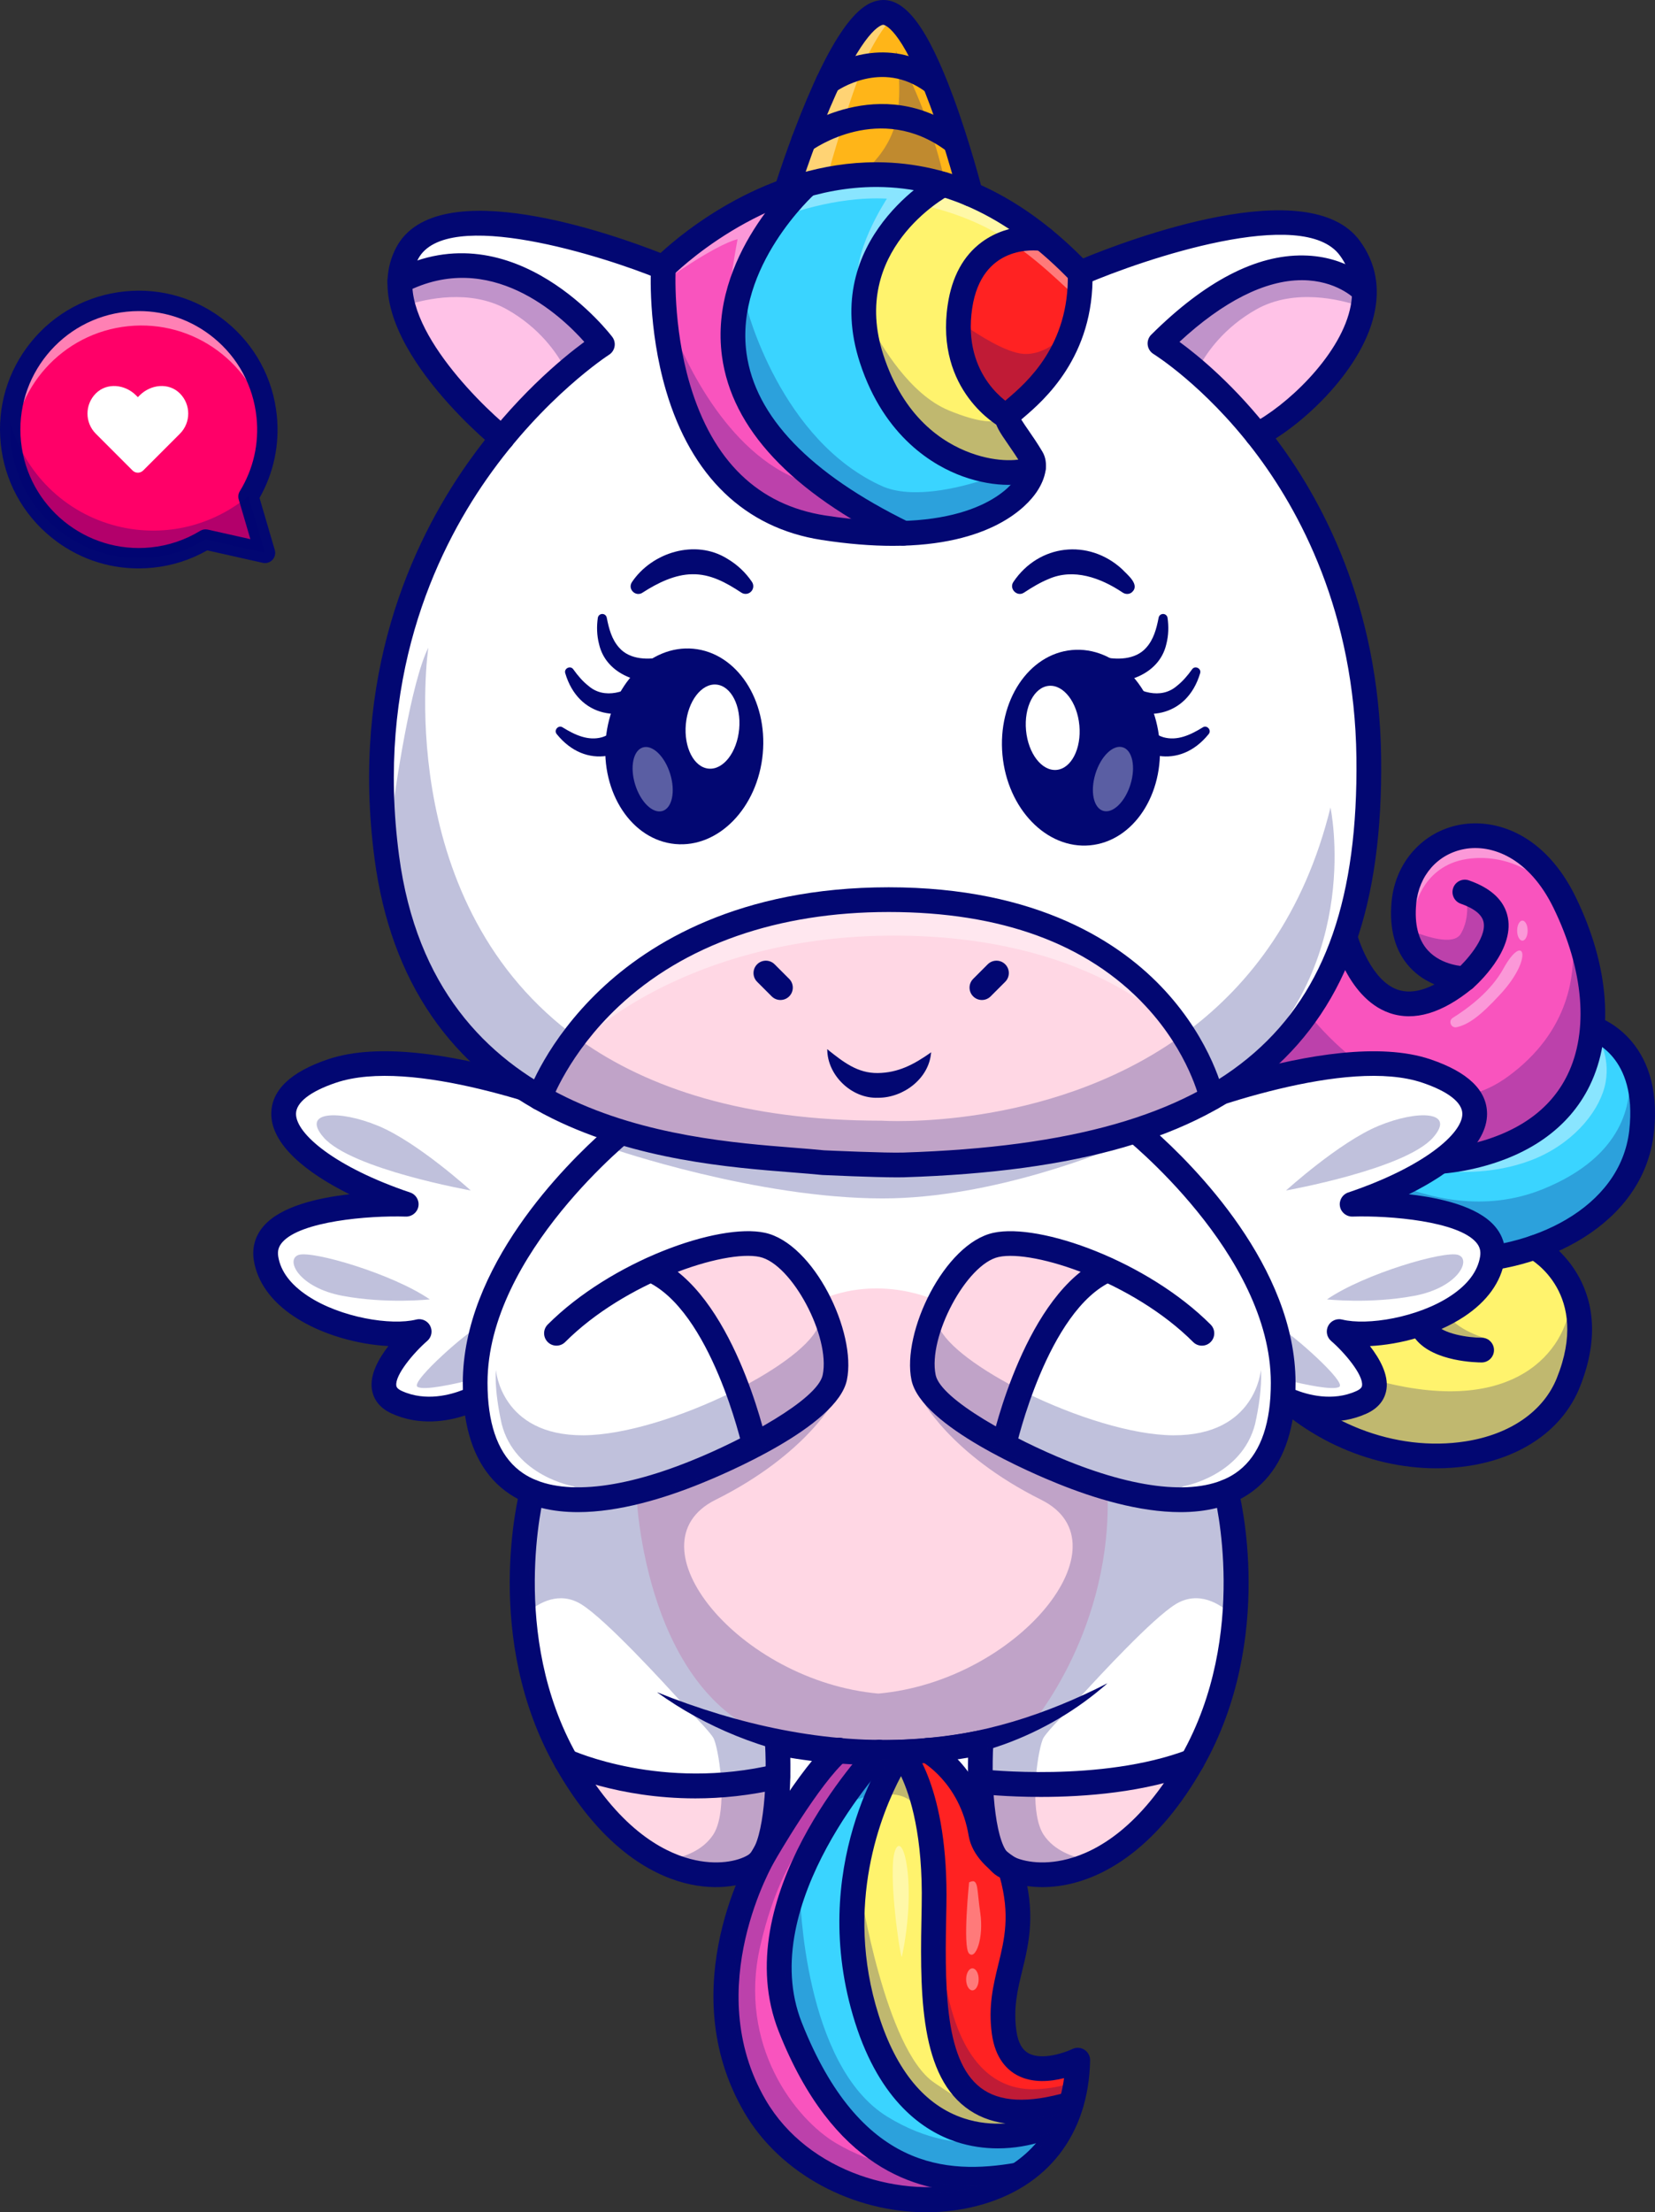 <svg xmlns="http://www.w3.org/2000/svg" xmlns:xlink="http://www.w3.org/1999/xlink" version="1.1" id="Layer_1" x="0px" y="0px" style="enable-background:new 0 0 2346.58 3134.47;" xml:space="preserve" viewBox="0 -0.01 2346.58 3134.48">
<rect x="0" y="-0.01" width="2346.58" height="3134.48" fill="#333333" stroke="none"/>
<style type="text/css">
	.st0{fill:#EDC190;}
	.st1{fill:#FFFFFF;}
	.st2{fill:#008DF6;}
	.st3{fill:#73747F;}
	.st4{opacity:0.25;}
	.st5{fill:#591124;}
	.st6{opacity:0.4;}
	.st7{fill:#AA664F;}
	.st8{fill:#BD6B3E;}
	.st9{fill:none;}
	.st10{fill:#707169;}
	.st11{opacity:0.5;}
	.st12{fill:#FF0068;}
	.st13{fill:#FCC06A;}
	.st14{fill:#000072;}
	.st15{fill:#381A4C;}
	.st16{fill:#F3AE75;}
	.st17{fill:#A16044;}
	.st18{fill:#381D40;}
	.st19{opacity:0.35;}
	.st20{opacity:0.3;}
	.st21{fill:#5F5F82;}
	.st22{fill:#F85189;}
	.st23{fill:#040371;}
	.st24{fill:#5F537B;}
	.st25{fill:#40DB37;}
	.st26{opacity:0.15;}
	.st27{fill:#FAA327;}
	.st28{fill:#FA396E;}
	.st29{fill:#FF6679;}
	.st30{fill:none;stroke:#040371;stroke-width:31.524;stroke-linecap:round;stroke-linejoin:round;stroke-miterlimit:10;}
	.st31{fill:#F73C69;}
	.st32{fill:#FF8F8F;}
	.st33{fill:#F76D88;}
	.st34{fill:#EF7F25;}
	.st35{fill:#F63C6B;}
	.st36{fill:#FC8026;}
	.st37{opacity:0.2;}
	.st38{fill:#D2623A;}
	.st39{fill:#F9D6B6;}
	.st40{fill:#530505;}
	.st41{fill:#BC462F;}
	.st42{fill:#F4B68C;}
	.st43{fill:#650000;}
	.st44{fill:#FEBE8E;}
	.st45{fill:#CC653A;}
	.st46{fill:none;stroke:#530505;stroke-width:31.937;stroke-linecap:round;stroke-linejoin:round;stroke-miterlimit:10;}
	.st47{fill:#FECD28;}
	.st48{fill:#26DD5A;}
	.st49{fill:none;stroke:#040371;stroke-width:31.491;stroke-linecap:round;stroke-linejoin:round;stroke-miterlimit:10;}
	.st50{fill:#FF78A9;}
	.st51{fill:#FF8243;}
	.st52{fill:#BC7455;}
	.st53{fill:#52E867;}
	.st54{fill:#0F177C;}
	.st55{fill:#F70200;}
	.st56{fill:#FFF36D;}
	.st57{fill:#F954BE;}
	.st58{fill:#3AD4FF;}
	.st59{fill:#020772;}
	.st60{fill:#FFD7E4;}
	.st61{fill:#FF2222;}
	.st62{fill:#FFC2E7;}
	.st63{fill:#FFB518;}
	.st64{fill:#8D90A3;}
	.st65{fill:#4E5260;}
	.st66{fill:#F27E80;}
	.st67{fill:#FF5C64;}
	.st68{fill:#4C0B0B;}
	.st69{fill:#E0243F;}
</style>
<g>
	<g>
		<g>
			<g>
				<g>
					<path class="st56" d="M2174.89,1777.13c-31.75,10.57-65.51,16.61-98.75,17.99c-6.26,2.1-43.55,16.43-52.8,63.14       c-1.81,9.13-0.2,16.61,4.93,22.86c15.22,18.54,57.48,22.65,72.49,22.67c5.01,0.01,9.08,4.07,9.07,9.09       c0,5.01-4.06,9.08-9.08,9.08c-2.55,0-62.72-0.33-86.51-29.29c-8.69-10.57-11.62-23.33-8.73-37.93       c5.83-29.43,20.93-48.22,35.29-59.95c-193.58-12.5-286.03-202.89-306.16-250.48c-11.85,7.07-24.45,13.98-37.92,20.64       c-3.36,33.32-18.01,234.2,99.06,374.69c69.54,83.45,180.88,126.95,283.59,110.85c66.16-10.38,115.64-44.87,135.74-94.66       C2261.83,1840.11,2190.85,1787.24,2174.89,1777.13z"/>
				</g>
				<g>
					<path class="st57" d="M2078.83,1631c74.3-15.84,125.18-50.96,151.24-104.39c31.47-64.53,24.29-153.35-19.7-243.69       c-37.24-76.49-94.34-95.76-135.37-88.27c-41.71,7.6-71.3,41.02-75.4,85.13c-2.89,31.2,3.37,55.55,18.61,72.35       c18.63,20.55,46.06,24.52,55.45,25.28c14.45-13.56,43.14-46.73,38.19-72.23c-2.69-13.84-15.43-24.85-37.89-32.7       c-4.74-1.66-7.23-6.84-5.58-11.58c1.66-4.73,6.82-7.23,11.57-5.57c29.01,10.15,45.73,25.77,49.73,46.42       c8.31,43.01-44.5,89.79-46.75,91.76c-0.03,0.03-0.07,0.03-0.1,0.06c-0.04,0.04-0.06,0.09-0.11,0.12       c-40.74,33.51-77.74,44.81-110.01,33.56c-36.04-12.56-56.95-50.35-67.77-77.91c-12.81,37.41-44.63,101.99-121.37,161.62       C1807.91,1543.58,1912.3,1666.49,2078.83,1631z"/>
				</g>
				<g>
					<path class="st58" d="M2265.31,1469.56c-3.04,23.31-9.25,45.2-18.92,65.02c-28.63,58.71-83.73,97.12-163.78,114.19       c-176.53,37.63-286.98-91.41-313.58-126.93c-5.99,4.29-12.3,8.52-18.79,12.72c16.57,40.29,108.42,239.33,305.57,242.7       c117.64,1.93,249.64-58.59,262.68-174.84C2328.57,1512.66,2285.21,1479.78,2265.31,1469.56z"/>
				</g>
				<g class="st6">
					<ellipse class="st1" cx="2158.56" cy="1318.57" rx="7.43" ry="14.2"/>
				</g>
				<g class="st6">
					<path class="st1" d="M2006.96,1283.94c0,0,11.96-60.97,78.78-67.65c66.82-6.68,108.05,38,108.05,38s-18.13-64.79-86.27-69.15       c-68.14-4.35-99.04,33.83-107.39,49.4S1993.33,1291.45,2006.96,1283.94z"/>
				</g>
				<g class="st6">
					<path class="st1" d="M2069.03,1660.2c0,0,57.63,3.76,111.92-20.46s88.95-68.91,95.63-106.49       c6.68-37.58-11.27-63.69-11.27-63.69s-15.46,78.3-71.83,124.24C2137.1,1639.74,2034.37,1641.41,2069.03,1660.2z"/>
				</g>
				<g>
					<path class="st9" d="M1856.6,1438c0,0,143.94,187.95,281.75,87.1c87.39-63.96,96.17-145.75,90.91-197.06       c-5.29-14.93-11.53-30-18.9-45.12c-37.24-76.49-94.34-95.76-135.37-88.27c-41.71,7.6-71.3,41.02-75.4,85.13       c-1.36,14.63-0.62,27.69,2.03,39.23c19.98,7.86,59.04,21.39,69.49,4.18c10.54-17.37,9.8-38.62,8.72-48.43       c-1.91-0.78-3.81-1.56-5.88-2.28c-4.74-1.66-7.23-6.84-5.58-11.58c1.66-4.73,6.82-7.23,11.57-5.57       c29.01,10.15,45.73,25.77,49.73,46.42c8.31,43.01-44.5,89.79-46.75,91.76c-0.03,0.03-0.07,0.03-0.1,0.06       c-0.04,0.04-0.06,0.09-0.11,0.12c-40.74,33.51-77.74,44.81-110.01,33.56c-36.04-12.56-56.95-50.35-67.77-77.91       c-7.61,22.22-22.03,54.05-48.48,88.71C1856.53,1438.04,1856.6,1438,1856.6,1438z M2059.91,1442.13       c22.69-14.17,54.3-38.08,71.66-69.6c29.1-52.84,43.68-16.13-3.54,35.37c-29.62,32.3-46.09,43.7-62.57,47.48       C2057.45,1457.21,2052.95,1446.47,2059.91,1442.13z"/>
				</g>
				<g>
					<path class="st9" d="M2076.14,1795.12c-3.72,1.25-18.39,6.89-31.63,21.01c-0.11,0.52-3.3,16.56,6.56,42.44       c10.02,26.31,59.72,38.42,60.55,40.09c0,0-3.58,2.63-8.37,5.52c3.8,1.09,6.59,4.55,6.59,8.7c0,5.01-4.06,9.08-9.08,9.08       c-2.55,0-62.72-0.33-86.51-29.29c-8.69-10.57-11.62-23.33-8.73-37.93c5.83-29.43,20.93-48.22,35.29-59.95       c-193.58-12.5-286.03-202.89-306.16-250.48c-11.85,7.07-24.45,13.98-37.92,20.64c0,0,25.68,327.03,250.36,389.68       c204.22,56.94,273.17-45.52,279.01-107.3c-11.34-41.14-40.1-62.99-50.46-69.7c-11.69,3.93-23.75,7.01-36.12,9.24       C2118.61,1791.47,2097.28,1794.25,2076.14,1795.12z"/>
				</g>
				<g>
					<path class="st9" d="M2187.63,1684.84c116.21-47.08,126.1-124.32,122.24-164.73c-12.22-29.95-32.6-44.4-44.56-50.55       c-3.04,23.31-9.25,45.2-18.92,65.02c-28.63,58.71-83.73,97.12-163.78,114.19c-91.69,19.54-165.5-5.9-219.05-39.82       c0.05,0.04,0.11,0.09,0.15,0.13C1863.72,1609.07,2024.76,1750.82,2187.63,1684.84z"/>
				</g>
				<g class="st6">
					<path class="st1" d="M2065.45,1455.37c16.48-3.78,32.95-15.18,62.57-47.48c47.22-51.49,32.64-88.21,3.54-35.37       c-17.36,31.52-48.97,55.43-71.66,69.6C2052.95,1446.47,2057.45,1457.21,2065.45,1455.37z"/>
				</g>
				<g class="st4">
					<path class="st59" d="M1947.09,1954.62c-224.67-62.64-250.36-389.68-250.36-389.68c-3.36,33.32-18.01,234.2,99.06,374.69       c69.54,83.45,180.88,126.95,283.59,110.85c66.16-10.38,115.64-44.87,135.74-94.66c18.36-45.49,18.5-81.22,10.98-108.51       C2220.26,1909.09,2151.31,2011.56,1947.09,1954.62z"/>
				</g>
				<g class="st4">
					<path class="st59" d="M2195.47,1769.97c3.9-1.72,7.75-3.55,11.54-5.48c-3.93,1.79-7.89,3.54-11.91,5.17       C2195.22,1769.76,2195.35,1769.87,2195.47,1769.97z"/>
				</g>
				<g class="st4">
					<path class="st59" d="M2318.5,1602.41c4.02-35.8-0.53-62.43-8.63-82.3c3.86,40.41-6.03,117.65-122.24,164.73       c-162.87,65.98-323.9-75.77-323.9-75.77c-0.05-0.04-0.11-0.09-0.15-0.13c-49.55-31.39-81.75-70.04-94.54-87.11       c-5.99,4.29-12.3,8.52-18.79,12.72c16.57,40.29,108.42,239.33,305.57,242.7C2173.45,1779.18,2305.46,1718.66,2318.5,1602.41z"/>
				</g>
				<g class="st4">
					<path class="st59" d="M2139.52,1786.86c12.38-2.22,24.43-5.31,36.12-9.24c-0.25-0.16-0.52-0.34-0.75-0.49       C2163.33,1780.98,2151.49,1784.21,2139.52,1786.86z"/>
				</g>
				<g class="st4">
					<path class="st59" d="M2138.35,1525.11c-137.81,100.85-281.75-87.1-281.75-87.1s-0.07,0.04-0.13,0.06       c-18.08,23.69-41.73,48.7-72.89,72.91c24.33,32.6,128.72,155.51,295.25,120.02c74.3-15.84,125.18-50.96,151.24-104.39       c26.2-53.73,25.52-124.31-0.81-198.57C2234.52,1379.36,2225.74,1461.15,2138.35,1525.11z"/>
				</g>
				<g class="st4">
					<path class="st59" d="M2071.12,1323.19c-10.45,17.21-49.51,3.68-69.49-4.18c3,13.08,8.48,24.19,16.58,33.12       c18.63,20.55,46.06,24.52,55.45,25.28c14.45-13.56,43.14-46.73,38.19-72.23c-2.44-12.56-13.26-22.76-32.01-30.42       C2080.92,1284.57,2081.66,1305.83,2071.12,1323.19z"/>
				</g>
				<g class="st4">
					<path class="st59" d="M2051.07,1858.57c-9.86-25.88-6.67-41.92-6.56-42.44c-9.04,9.64-17.41,23.18-21.16,42.13       c-1.81,9.13-0.2,16.61,4.93,22.86c15.22,18.54,57.48,22.65,72.49,22.67c0.87,0,1.69,0.16,2.48,0.39       c4.8-2.89,8.37-5.52,8.37-5.52C2110.79,1896.99,2061.09,1884.87,2051.07,1858.57z"/>
				</g>
				<g>
					<g>
						<path class="st59" d="M2036.61,2080.38c-97.57,0-196.31-45.78-261.26-123.72c-134.93-161.92-105.76-390.39-104.45-400.04        c0.79-5.82,4.44-10.85,9.72-13.41c28.86-13.99,53.72-29.08,75.13-44.6c1.32-2.04,3.09-3.84,5.28-5.23        c1.42-0.9,2.91-1.58,4.45-2.03c106.35-81.77,120.65-172.56,121.31-177.2c1.2-8.4,8.25-14.77,16.74-15.06        c8.54-0.25,15.96,5.5,17.74,13.79c4.48,20.56,24.05,76.73,60.28,89.29c15.14,5.26,32.7,2.75,52.42-7.43        c-11.93-5.04-24.54-12.75-35.31-24.56c-20.57-22.57-29.17-53.81-25.55-92.85c5.14-55.45,44.17-99.2,97.11-108.85        c50.61-9.23,120.3,12.92,164.06,102.8c47.6,97.75,54.78,195.07,19.69,267.01c-29.41,60.3-88.05,101.35-169.6,118.74        c-86.44,18.43-170.74,0.14-243.78-52.9c-35.48-25.76-60.14-53.7-73.42-70.68c-18.54,12.81-39.27,25.23-62.48,36.96        c-3.78,43.19-12.89,231.27,97.58,363.84c67.68,81.22,175.95,123.57,275.81,107.92c63.16-9.9,110.26-42.51,129.21-89.48        c48.3-119.66-35.83-167.92-39.44-169.92c-8.43-4.67-11.55-15.3-6.93-23.75c4.62-8.46,15.17-11.62,23.65-7.03        c1.16,0.62,115.49,64.46,55.2,213.82c-23.68,58.67-80.64,99.12-156.28,110.98        C2068.01,2079.19,2052.32,2080.38,2036.61,2080.38z M1795.17,1512.52c30.23,38.9,127.53,143.13,281.9,110.22        c71.63-15.27,120.55-48.86,145.41-99.83c30.33-62.18,23.15-148.31-19.7-236.31c-35.18-72.25-88.31-90.61-126.27-83.67        c-37.89,6.91-64.78,37.37-68.51,77.61c-2.66,28.68,2.84,50.82,16.35,65.79c20.06,22.23,52.37,22.81,52.7,22.81        c7.36,0.08,13.94,4.75,16.39,11.69c2.45,6.95,0.34,14.68-5.35,19.36c-43.17,35.51-82.92,47.29-118.14,35.01        c-31.06-10.83-51.57-38.55-64.43-64.07C1889.33,1409.09,1857.37,1462.3,1795.17,1512.52z"/>
					</g>
					<g>
						<path class="st59" d="M2061.43,1803.9c-2.03,0-4.04-0.01-6.06-0.05c-98.34-1.68-187.21-48.69-257.01-135.93        c-52.02-65.02-75-128.85-75.96-131.53c-3.23-9.12,1.53-19.13,10.65-22.37c9.12-3.22,19.13,1.53,22.37,10.65        c0.85,2.39,88.29,240.52,300.54,244.15c113.89,2.13,241.66-56.04,254.15-167.35c11.84-105.52-53.88-126.97-56.68-127.83        c-9.19-2.82-14.47-12.55-11.73-21.76c2.74-9.21,12.3-14.53,21.55-11.87c0.97,0.28,96.94,29.46,81.68,165.37        C2330.37,1735.2,2189.2,1803.9,2061.43,1803.9z"/>
					</g>
					<g>
						<path class="st59" d="M2100.77,1930.39c-6.8,0-67.19-0.91-93.03-32.37c-10.21-12.44-13.84-27.97-10.48-44.93        c13.09-66.11,70-83.12,72.42-83.81c9.29-2.69,19,2.71,21.67,12.02c2.66,9.31-2.72,19-12.02,21.67        c-1.46,0.44-38.85,12.28-47.69,56.94c-1.69,8.55,0.81,12.97,3.17,15.86c11.62,14.18,46.65,19.55,65.99,19.59        c9.67,0.02,17.5,7.88,17.49,17.54C2118.26,1922.56,2110.43,1930.39,2100.77,1930.39z"/>
					</g>
					<g>
						<path class="st59" d="M2076.97,1404.2c-4.88,0-9.73-2.02-13.19-5.98c-6.36-7.28-5.63-18.33,1.63-24.71l0,0        c11.33-9.97,42.66-43.63,38.16-66.74c-2.08-10.68-12.98-19.54-32.39-26.34c-9.13-3.2-13.95-13.19-10.75-22.32        c3.2-9.13,13.18-13.95,22.32-10.75c32.04,11.21,50.62,28.97,55.22,52.78c9.07,46.91-43.45,94.45-49.47,99.72        C2085.18,1402.78,2081.06,1404.2,2076.97,1404.2z"/>
					</g>
				</g>
			</g>
			<g>
				<g>
					<path class="st1" d="M1599.32,1604.85c-128.83,19.11-250.16,25.52-354.79,25.52c-190.6,0-325.87-21.21-350.85-25.43       c-26.11,21.41-210.89,179.23-210.89,354.32c0,6.83,0.2,13.44,0.6,19.83c0.05,0.4,0.08,0.79,0.07,1.18       c3.59,54.26,21.55,92.61,53.52,114.16c63.38,42.72,169.04,14.3,246.53-17.06c17.88-7.18,46.23-19.74,75.69-34.97       c-8.67-34.34-52.58-191.92-136.29-233.2c-45.37,21.09-91.53,50.33-127.52,86.31c-3.55,3.55-9.3,3.55-12.84,0       c-3.55-3.55-3.55-9.3,0-12.84c37.01-37.01,86.38-68.52,135.62-91.24c0.61-0.39,1.27-0.67,1.95-0.9       c63.71-29.09,126.94-43.36,162.69-35.59c63.79,13.86,122.93,135.1,109.7,198.65c-13.15,63.08-182.9,132.88-202.21,140.63       c-50.97,20.64-113.83,39.88-170.89,39.88c-20.49,0-40.19-2.55-58.36-8.33c-8.63,41.75-36.05,211.38,48.21,362.62       c18.73,7.93,137.24,53.99,284.7,21.09c0.17-14.27-0.15-27.91-0.85-39.79c-0.01-0.17,0.03-0.33,0.03-0.5       c-2.5-0.7-5.02-1.34-7.51-2.07c-27.21-7.89-53.77-17.77-79.61-29.14c-25.73-11.56-50.92-24.48-74.23-40.24       c25.27,12.26,51.16,22.86,77.51,32c26.28,9.3,53.01,17.16,79.98,23.74c27.02,6.35,54.25,11.69,81.73,14.99       c5.98,0.74,11.96,1.4,17.96,2.02c1.22-0.12,2.44,0.02,3.61,0.38c17.28,1.71,34.61,2.73,51.95,2.9       c1.48-0.34,2.98-0.36,4.45,0.05c1.15,0,2.3,0.05,3.46,0.04c1.03-0.01,2.03,0,3.06-0.01c0.68,0,1.36-0.03,2.03-0.03       c17.52-0.23,36.04-1.08,55.28-2.75c0.64-0.13,1.3-0.19,1.96-0.17c1.37-0.12,2.72-0.23,4.1-0.36c5.8-0.6,11.59-1.24,17.37-2.02       c27.33-3.84,54.43-9.39,81.08-16.9c53.29-15.1,104.22-38.33,152.78-66.59c-44.29,34.52-94.69,62.08-148.58,80.13l-20.32,6.46       c-0.43,0.14-0.88,0.23-1.31,0.36c-0.71,13.16-0.97,28.3-0.61,43.99c33.66,3.03,175.25,12.59,284.75-27.89       c84.06-151.17,56.67-320.61,48.04-362.33c-18.17,5.78-37.87,8.33-58.35,8.33c-57.06,0-119.92-19.25-170.92-39.89       c-19.29-7.74-189.04-77.54-202.18-140.62c-13.24-63.55,45.9-184.78,109.69-198.65c35.73-7.79,98.98,6.49,162.7,35.59       c0.68,0.23,1.33,0.52,1.94,0.9c49.24,22.72,98.61,54.24,135.62,91.24c3.55,3.55,3.55,9.3,0,12.84c-3.55,3.55-9.3,3.55-12.84,0       c-35.99-35.99-82.14-65.22-127.51-86.31c-83.71,41.28-127.63,198.86-136.29,233.2c29.46,15.23,57.79,27.78,75.66,34.96       c77.51,31.38,183.17,59.78,246.56,17.07c31.96-21.54,49.91-59.86,53.51-114.09c-0.01-0.44,0.02-0.89,0.08-1.34       c0.4-6.37,0.59-12.95,0.59-19.75C1810.33,1783.94,1625.03,1625.92,1599.32,1604.85z"/>
				</g>
				<g>
					<path class="st60" d="M1327.69,1842.94c0,0-79.58-39.23-167.58,0c0,0,40.79,63.19,23.5,108.81       c-17.29,45.61-113.91,100.09-113.91,100.09l-99.07,43.94l-68.51,18.04c0,0,9.63,306.23,216.76,355.51       c207.13,49.28,343.27-25.89,343.27-25.89s117.32-135.39,107.94-335.8c0,0-194.77-31.42-254.29-140.97       C1289.27,1902.34,1327.69,1842.94,1327.69,1842.94z"/>
				</g>
				<g>
					<path class="st61" d="M1418.7,2651.07c-3.83-2.33-7.27-5.51-10.38-9.34c-11.21-9.78-23.56-24.22-26.52-42.04       c-11.7-70.14-57.96-103.21-69.08-110.24c-6.28,0.54-12.46,0.98-18.57,1.35c15.23,25.72,41.75,88.26,39.28,209.48l-0.02,0.75       c-2.21,108.4-4.5,220.48,51.71,263.57c28.27,21.68,69.62,24.56,126.22,8.9c3.53-12.9,5.98-26.51,7.07-40.89       c-17.46,5.98-48.17,13.09-72.26,0.24c-17.34-9.25-27.91-26.72-31.4-51.92c-5.2-37.53,1.94-66.84,8.85-95.18       c8.84-36.24,17.96-73.71,1.29-131.35C1422.69,2653.31,1420.59,2652.21,1418.7,2651.07z"/>
				</g>
				<g>
					<path class="st1" d="M1339.38,2486.65c13.02,11.17,29.74,29.11,42.76,55.24c-1.6-24.9-1.27-47.91-0.8-61.63       C1367.1,2482.88,1353.09,2484.97,1339.38,2486.65z"/>
				</g>
				<g>
					<path class="st60" d="M1414.16,1772.7c-53.55,11.64-107.05,123.03-95.76,177.19c5.44,26.13,51.4,57.75,98.96,83.72       c10.71-41.72,51.96-182.25,132.07-233.53C1493.38,1776.92,1441.17,1766.82,1414.16,1772.7z"/>
				</g>
				<g>
					<path class="st60" d="M1399.97,2534.34c2.09,38.62,8.23,77.04,20.92,94.23c7.03,6,13.49,9.93,15.35,11.01       c17.41,7.3,45.88,11.4,79.7,2.6c40.23-10.48,98.38-41.82,153.93-130.11c-66.19,20.51-139,25.5-193.84,25.5       C1441.44,2537.57,1414.08,2535.61,1399.97,2534.34z"/>
				</g>
				<g>
					<path class="st60" d="M1078.96,1772.7c-27-5.88-79.21,4.22-135.26,27.39c80.11,51.28,121.35,191.81,132.06,233.53       c47.56-25.97,93.52-57.59,98.97-83.72C1186.01,1895.72,1132.51,1784.34,1078.96,1772.7z"/>
				</g>
				<g>
					<path class="st1" d="M1917.41,1715.27c-4.42,0.24-8.43-3.03-9.22-7.47c-0.8-4.43,1.77-8.78,6.04-10.22       c100.26-33.78,167.62-81.74,167.62-119.34c0.01-25.75-33.93-42.6-62.39-52.2c-116.57-39.31-342.33,47.94-400.12,71.77       c46.23,39.14,209.16,189.29,209.16,361.46c0,5.28-0.11,10.45-0.34,15.5c14.36,6.48,57.39,22.51,98.58,3.8       c10.33-4.7,12.26-10.3,12.81-14.11c2.86-19.73-27.15-54.01-46.73-70.98c-3.18-2.75-4.04-7.33-2.11-11.06       c1.93-3.73,6.14-5.64,10.26-4.62c37.84,9.47,111.3-2.16,160.34-34.54c26.54-17.52,41.9-38.27,45.63-61.65       c1.66-10.38-0.9-19.27-7.85-27.16C2067.58,1718.63,1957.26,1714.06,1917.41,1715.27z"/>
				</g>
				<g>
					<path class="st60" d="M1073.7,2626.44c1.14-2.06,1.88-3.32,1.96-3.46c0.12-0.21,0.42-0.72,0.79-1.38       c10.45-20.49,15.44-57.34,17-93.41c-38.35,8.22-74.6,11.44-107.67,11.44c-72.97,0-130.51-15.42-161.58-26.09       c55.25,87.15,112.97,118.21,152.98,128.63c39.71,10.34,72.12,2.89,87.81-6.64C1068.21,2633.58,1071.1,2630.47,1073.7,2626.44z"/>
				</g>
				<g>
					<path class="st56" d="M1374.06,2979.01c-63.5-48.68-61.11-165.44-58.81-278.35l0.01-0.75       c2.44-119.31-24.35-179.02-37.54-201.03c-23.62,40-95.67,182.97-39.93,358.84c25.85,81.56,68.36,132.6,126.35,151.69       c54.92,18.1,110.67,1.72,137.44-14.64C1446.37,3007.57,1404.54,3002.37,1374.06,2979.01z"/>
				</g>
				<g>
					<path class="st57" d="M1112.11,2875.5c-62.45-157.57,68.97-330.84,113.83-383.5c-12.21-0.32-23.75-0.89-34.54-1.64       c-40.15,37.54-99.46,140.76-100.08,141.83c-1.2,2-108.46,183.7-13.03,347.3c62.86,107.76,202.33,145.69,300.88,120.1       c3.66-0.95,7.18-2.07,10.72-3.18c-3.73,0.13-7.45,0.31-11.23,0.31C1288.79,3096.73,1184.07,3057.07,1112.11,2875.5z"/>
				</g>
				<g>
					<path class="st58" d="M1358.46,3026.66c-43.9-14.45-103.47-54.55-137.98-163.46c-56.74-179.04,13.8-325.38,40.19-371.06       c-3.62,0.07-7.21,0.11-10.75,0.13c-24.94,27.85-184.79,215.37-120.92,376.54c85.32,215.29,218.12,219.92,311.24,204.03       c21.05-13.9,38.23-31.59,51.09-52.61c-20.51,8.66-47.2,15.34-76.38,15.34C1396.77,3035.57,1377.63,3032.98,1358.46,3026.66z"/>
				</g>
				<g>
					<path class="st1" d="M873.79,1597.8c-57.78-23.82-283.54-111.08-400.12-71.77c-28.47,9.6-62.4,26.46-62.39,52.2       c0.01,37.6,67.37,85.56,167.63,119.34c4.27,1.44,6.84,5.79,6.04,10.22c-0.8,4.44-4.83,7.69-9.22,7.47       c-39.78-1.2-150.18,3.36-181.68,39.16c-6.95,7.89-9.51,16.78-7.85,27.16c3.74,23.39,19.09,44.13,45.63,61.65       c49.04,32.38,122.5,44.01,160.35,34.54c0.74-0.18,1.48-0.27,2.21-0.27c3.33,0,6.47,1.83,8.05,4.89       c1.94,3.73,1.07,8.31-2.11,11.06c-19.59,16.98-49.59,51.26-46.73,70.98c0.55,3.81,2.48,9.41,12.81,14.11       c41.16,18.71,84.2,2.7,98.58-3.8c-0.22-5.05-0.34-10.22-0.34-15.5C664.63,1787.1,827.55,1636.94,873.79,1597.8z"/>
				</g>
				<g>
					<path class="st1" d="M1167.99,2488.38c-25.3-2.54-44.72-5.76-56.2-7.95c0.65,18.77,1.01,54.64-3.4,89.05       C1125.93,2542.26,1147.98,2510.41,1167.99,2488.38z"/>
				</g>
				<g>
					<g>
						<path class="st59" d="M819.37,2142.48c-35.77,0-69.52-7.29-97.26-25.99c-34.11-22.99-55.11-60.23-62.71-111.02        c-24.3,8.08-64.16,15.42-104.03-2.71c-20.47-9.3-26.59-23.91-28.13-34.53c-2.97-20.58,9.44-43.03,23.47-61.08        c-42.3-2.11-94.02-15.61-133.57-41.72c-32.55-21.49-52.34-49.03-57.24-79.64c-2.91-18.2,1.98-35.12,14.16-48.95        c24.34-27.65,76.19-39.64,121.51-44.75c-61.27-30.33-110.91-70.39-110.92-113.86c0-33.35,27.08-59.39,80.49-77.42        c143.46-48.39,421.35,73.23,433.11,78.44c5.63,2.49,9.54,7.76,10.3,13.86s-1.75,12.17-6.59,15.96        c-2.11,1.65-210.73,166.93-210.73,350.17c0,6.7,0.2,13.18,0.59,19.44c0.03,0.31,0.05,0.62,0.06,0.93        c3.39,51.56,20.1,87.78,49.82,107.81c47.05,31.71,131.8,25.37,238.65-17.89c72.91-29.28,178.8-86.28,186.12-121.39        c11.29-54.18-43.79-157.34-89.3-167.23c-50.13-10.88-191.2,35.95-275.8,120.55c-6.84,6.85-17.93,6.85-24.78,0        c-6.84-6.84-6.84-17.93,0-24.78c89.62-89.62,241.8-144.4,308.02-130.01c69.33,15.07,130.26,140.94,116.16,208.62        c-13.75,65.98-175.11,133.81-207.32,146.74C941.69,2123,877.84,2142.48,819.37,2142.48z M594.37,1869.08        c6.42,0,12.48,3.54,15.54,9.44c3.74,7.2,2.05,16.02-4.08,21.32c-19.77,17.16-46.03,48.75-43.9,63.4        c0.19,1.29,0.62,4.3,7.95,7.63c34,15.45,69.79,5.04,86.45-1.6c-0.09-3.29-0.13-6.63-0.13-10        c0-164.32,144.54-308.33,201.66-358.82c-72.09-28.79-274.8-102.4-381.5-66.41c-36.54,12.32-56.66,28.02-56.66,44.21        c0.01,28.23,55.62,75.54,161.88,111.35c8.23,2.77,13.19,11.16,11.65,19.7c-1.54,8.55-9.18,14.63-17.79,14.41        c-53.9-1.66-149.05,6.71-175.08,36.31c-5.32,6.04-7.13,12.29-5.85,20.25c3.35,20.95,17.47,39.77,41.95,55.94        c46.49,30.69,118.29,42.23,153.66,33.4C591.54,1869.25,592.97,1869.08,594.37,1869.08z"/>
					</g>
					<g>
						<path class="st59" d="M1069.69,2064.66c-8.02,0-15.26-5.55-17.08-13.7c-0.43-1.94-44.5-194.68-136.72-235.85        c-8.84-3.95-12.8-14.3-8.85-23.14c3.95-8.84,14.3-12.81,23.14-8.85c108.27,48.34,154.71,251.59,156.63,260.21        c2.1,9.44-3.84,18.8-13.28,20.91C1072.23,2064.52,1070.95,2064.66,1069.69,2064.66z"/>
					</g>
					<g>
						<path class="st59" d="M1478.11,2673.79c-27.44,0-49.71-6.96-63.78-15.51c-39.61-24.07-42.72-120.37-41.73-167.92        c-112.58,18.96-209.77,7.36-252.06,0.2c0.98,47.62-2.18,143.69-41.74,167.72c-21.09,12.81-60.61,22.06-108.32,9.64        c-48.26-12.57-119.17-51.2-182.97-163.82c-103.8-183.24-52.27-386.19-50.02-394.74c2.46-9.36,12.04-14.98,21.39-12.5        c9.35,2.45,14.95,12.02,12.5,21.38h0c-0.51,1.96-50,198.03,46.62,368.59c57.75,101.96,119.6,136.31,161.31,147.18        c37.16,9.67,67.01,2.99,81.29-5.68c19.88-12.08,27.98-91.49,24.08-158.14c-0.32-5.52,1.98-10.87,6.22-14.43        s9.9-4.92,15.29-3.65c1.29,0.3,131.59,30.01,281.29-0.12c5.32-1.1,10.84,0.39,14.95,3.95c4.1,3.56,6.32,8.82,6,14.25        c-3.89,66.66,4.21,146.07,24.09,158.14c14.27,8.68,44.12,15.36,81.29,5.68c41.71-10.86,103.56-45.22,161.31-147.18        c96.85-170.98,47.13-366.62,46.62-368.57c-2.46-9.36,3.14-18.94,12.5-21.39c9.37-2.48,18.94,3.14,21.39,12.5        c2.24,8.55,53.77,211.5-50.02,394.74c-63.79,112.63-134.71,151.25-182.97,163.82        C1506.77,2672.06,1491.79,2673.79,1478.11,2673.79z"/>
					</g>
					<g>
						<path class="st59" d="M1673.75,2142.48c-58.47,0-122.34-19.48-174.13-40.44c-32.16-12.91-193.52-80.74-207.27-146.72        c-14.1-67.68,46.84-193.54,116.16-208.62c66.24-14.39,218.4,40.4,308.02,130.01c6.84,6.84,6.84,17.93,0,24.78        c-6.84,6.85-17.93,6.85-24.78,0c-84.6-84.6-225.64-131.44-275.8-120.55c-45.51,9.89-100.59,113.05-89.3,167.23        c7.31,35.1,113.21,92.1,186.07,121.37c106.88,43.27,191.64,49.62,238.69,17.91c29.63-19.97,46.33-56.03,49.79-107.34        c0-0.64,0.05-1.29,0.12-1.93c0.37-6.09,0.55-12.39,0.55-18.91c0-183.24-208.62-348.52-210.73-350.17        c-4.85-3.79-7.35-9.85-6.59-15.96s4.67-11.37,10.3-13.86c11.76-5.2,289.66-126.81,433.11-78.44        c53.42,18.02,80.5,44.07,80.49,77.42c-0.01,43.47-49.64,83.53-110.92,113.86c45.32,5.1,97.16,17.09,121.51,44.75        c12.17,13.83,17.07,30.75,14.16,48.95c-4.9,30.61-24.69,58.14-57.24,79.64c-39.55,26.11-91.27,39.61-133.57,41.72        c14.03,18.06,26.44,40.5,23.47,61.08c-1.53,10.62-7.66,25.22-28.13,34.53c-39.85,18.12-79.73,10.77-104.03,2.71        c-7.59,50.78-28.59,88.02-62.71,111.02C1743.27,2135.19,1709.52,2142.48,1673.75,2142.48z M1836.79,1969.27        c16.63,6.64,52.45,17.06,86.45,1.61c7.33-3.33,7.76-6.35,7.95-7.64c2.13-14.73-24.13-46.28-43.9-63.39        c-6.13-5.31-7.82-14.13-4.08-21.32c3.74-7.2,11.93-10.86,19.79-8.92c35.37,8.84,107.17-2.7,153.66-33.4        c24.48-16.17,38.59-34.99,41.95-55.94c1.27-7.96-0.53-14.21-5.85-20.25c-26.04-29.59-121.22-37.98-175.08-36.31        c-8.58,0.29-16.25-5.86-17.79-14.41c-1.54-8.54,3.42-16.93,11.65-19.7c106.27-35.81,161.88-83.12,161.88-111.35        c0-16.18-20.11-31.88-56.65-44.21c-106.68-36-309.41,37.61-381.5,66.41c57.13,50.5,201.66,194.5,201.66,358.82        C1836.93,1962.64,1836.88,1965.98,1836.79,1969.27z"/>
					</g>
					<g>
						<path class="st59" d="M1423.43,2064.66c-1.26,0-2.55-0.14-3.83-0.42c-9.44-2.11-15.39-11.46-13.28-20.91        c1.92-8.63,48.36-211.88,156.63-260.21c8.84-3.94,19.2,0.01,23.14,8.85c3.94,8.84-0.02,19.19-8.85,23.14        c-92.22,41.18-136.29,233.91-136.72,235.85C1438.7,2059.11,1431.46,2064.66,1423.43,2064.66z"/>
					</g>
					<g>
						<path class="st59" d="M931.8,2397.75c114.81,46.02,238.98,73.8,362.66,66.45c97.04-5.05,188.46-34.71,275.64-79.15        c-42.31,37.44-92.46,66.97-146.6,86.51C1262.4,2529.46,1069.6,2497.59,931.8,2397.75L931.8,2397.75z"/>
					</g>
					<g>
						<path class="st59" d="M1313.37,3134.47c-103.97,0-206.97-53.99-258.06-141.57c-103.44-177.33,8.33-366.32,13.13-374.28        c2.5-4.37,66.52-115.77,110.16-152.49c7.4-6.23,18.46-5.27,24.69,2.13c6.23,7.4,5.28,18.46-2.13,24.69        c-38.9,32.73-101.89,142.34-102.52,143.44c-1.27,2.11-105.88,179.74-13.07,338.86c60.84,104.31,195.99,140.98,291.47,116.19        c74.78-19.42,121.69-72.35,131.64-147.04c-19.04,4.88-44.73,7.5-66.51-4.12c-13.66-7.29-30.95-23.3-35.79-58.2        c-5.42-39.12,1.92-69.22,9.02-98.34c8.83-36.2,17.19-70.47,2.13-124.42c-12.77-8.31-39.13-28.73-44.05-58.23        c-12.64-75.85-66.62-105.37-67.17-105.66c-8.54-4.55-11.78-15.16-7.24-23.7c4.54-8.55,15.15-11.78,23.7-7.24        c2.84,1.51,69.81,38.12,85.27,130.83c2.87,17.21,24.67,32.69,32.83,37.2c3.98,2.2,7,5.9,8.33,10.25        c20.35,66.83,9.67,110.62,0.24,149.26c-6.61,27.11-12.86,52.73-8.35,85.22c2.29,16.48,8.02,26.97,17.52,32.07        c19.02,10.21,51.14-1,61.9-6.18c5.49-2.64,11.97-2.25,17.08,1.04c5.12,3.29,8.18,8.99,8.06,15.08        c-2.1,105.13-60.35,180.24-159.81,206.06C1362.08,3131.52,1337.69,3134.47,1313.37,3134.47z"/>
					</g>
					<g>
						<path class="st59" d="M1379.57,3105.51c-80.17,0.01-198.51-33.13-275.3-226.9c-75.09-189.47,121.19-399.36,129.58-408.2        c6.66-7.02,17.74-7.3,24.76-0.65c7.02,6.66,7.31,17.74,0.66,24.77c-1.9,2.01-189.25,202.55-122.43,371.17        c82.59,208.38,205.56,215.58,303.49,198.57c9.53-1.67,18.6,4.73,20.26,14.26c1.66,9.53-4.73,18.6-14.26,20.26        C1431.04,3101.45,1407.64,3105.51,1379.57,3105.51z"/>
					</g>
					<g>
						<path class="st59" d="M1414.74,3043.96c-18.98,0-38.94-2.71-58.92-9.28c-45.76-15.07-107.79-56.61-143.39-168.93        c-69.66-219.8,45.64-386.42,50.58-393.4c3.04-4.3,7.86-7.01,13.12-7.36c5.24-0.31,10.39,1.67,13.99,5.52        c2.26,2.41,55.19,61.07,51.75,229.94l-0.02,0.76c-2.17,106.29-4.41,216.2,48.4,256.69c26.79,20.54,67.2,22.56,123.53,6.17        c9.29-2.72,19.01,2.64,21.72,11.93c2.06,7.08-0.55,14.4-6.02,18.69c1.46,6.61-0.99,13.75-6.82,17.98        C1501.85,3027.77,1461.21,3043.96,1414.74,3043.96z M1277.53,2516.5c-27.49,51.7-81.37,181.91-31.69,338.67        c24.99,78.83,65.68,128.03,120.94,146.23c20.07,6.61,40.24,8.39,58.88,7.2c-21.88-2.98-40.7-10.6-56.73-22.89        c-66.89-51.28-64.46-170.21-62.12-285.21l0.01-0.75C1308.84,2601.27,1290.73,2544.5,1277.53,2516.5z"/>
					</g>
					<g>
						<path class="st59" d="M985.94,2548.05c-110.42,0-186.41-34.75-190.61-36.71c-8.76-4.1-12.55-14.53-8.45-23.29        c4.09-8.75,14.5-12.56,23.27-8.46l0,0c1.26,0.58,128.46,58.33,288.58,20.2c9.43-2.25,18.86,3.57,21.1,12.98        c2.24,9.41-3.57,18.86-12.98,21.1C1063.64,2544.17,1022.86,2548.05,985.94,2548.05z"/>
					</g>
					<g>
						<path class="st59" d="M1475.85,2545.99c-49.16,0-83.96-3.93-87.13-4.3c-9.61-1.13-16.48-9.82-15.36-19.43        c1.12-9.61,9.81-16.48,19.43-15.37c1.66,0.2,168.53,18.93,291.34-27.79c9.05-3.42,19.16,1.1,22.6,10.15        c3.44,9.04-1.1,19.17-10.14,22.61C1623.42,2539.68,1538.12,2545.99,1475.85,2545.99z"/>
					</g>
				</g>
				<g>
					<path class="st59" d="M1244.62,1638.79c-210.94,0-354.49-25.88-356.63-26.27c-9.51-1.76-15.8-10.9-14.04-20.41       c1.76-9.51,10.89-15.79,20.41-14.05c3.16,0.59,320.44,57.65,704.98-0.1c9.58-1.42,18.49,5.16,19.93,14.72       c1.44,9.57-5.16,18.49-14.72,19.93C1473.84,1632.24,1350.69,1638.79,1244.62,1638.79z"/>
				</g>
				<g class="st6">
					<path class="st1" d="M1278.77,2772.3c-1.56,7.38-20.82-120.9-9.55-150.55S1300.43,2669.78,1278.77,2772.3z"/>
				</g>
				<g class="st6">
					<path class="st1" d="M1374.05,2667.06c0,0-9.4,91.46,0,100.85c9.4,9.4,21.04-22.55,15.84-57.63       S1387.83,2660.17,1374.05,2667.06z"/>
				</g>
				<g class="st6">
					<ellipse class="st1" cx="1378.74" cy="2804.46" rx="8.88" ry="15.62"/>
				</g>
				<g>
					<path class="st9" d="M1315.27,2699.91c1.21-59.37-4.81-103.97-12.8-136.52c-9.15-9.93-16.72-22.06-46.63-21.27       c-15.03,34.41-31.34,83.46-36.79,142.33c0.47-4.67,0.65-6.96,0.65-6.96s35.32,225.74,104.85,273.34       c69.53,47.61,86,46.08,86.31,46.17c0,0-0.04-0.03-0.05-0.04c-13.72-3.73-25.97-9.67-36.75-17.94       c-63.5-48.68-61.11-165.44-58.81-278.35L1315.27,2699.91z"/>
				</g>
				<g>
					<path class="st9" d="M1258.16,2999.06c54.7,33.62,104.17,39.47,141.91,35.9c-13.61-1.08-27.6-3.69-41.61-8.3       c-43.9-14.45-103.47-54.55-137.98-163.46c-42.56-134.28-13.52-250.17,14.8-318.99c-11.58,1.89-23.24,5.7-34.76,11.56       c-23.14,33.65-48.88,77.49-66.23,125.84C1134.4,2687.8,1139.45,2926.11,1258.16,2999.06z"/>
				</g>
				<g>
					<path class="st9" d="M1185.5,3036.65c26.78,15.84,53.68,25.39,74.96,31.1c-54.26-29.88-106.77-87.36-148.34-192.25       c-40.07-101.09-0.32-208.6,45.16-286.62c-32.77,34.55-61.46,89.66-79.52,169.23       C1046.12,2897.45,1127.24,3002.19,1185.5,3036.65z"/>
				</g>
				<g>
					<path class="st9" d="M1167.99,2488.38c-25.3-2.54-44.72-5.76-56.2-7.95c0.65,18.77,1.01,54.64-3.4,89.05       C1125.93,2542.26,1147.98,2510.41,1167.99,2488.38z"/>
				</g>
				<g>
					<path class="st9" d="M664.73,1955.85c-18.08,4.46-64.18,15.02-72.87,9c-10.86-7.52,79.08-85.04,82.97-81.78       c0.01,0.01,0.02,0.03,0.03,0.04c36.35-138.81,159.67-252.08,198.92-285.31c-57.78-23.82-283.54-111.08-400.12-71.77       c-28.47,9.6-62.4,26.46-62.39,52.2c0.01,37.6,67.37,85.56,167.63,119.34c4.27,1.44,6.84,5.79,6.04,10.22       c-0.8,4.44-4.83,7.69-9.22,7.47c-39.78-1.2-150.18,3.36-181.68,39.16c-6.95,7.89-9.51,16.78-7.85,27.16       c3.74,23.39,19.09,44.13,45.63,61.65c49.04,32.38,122.5,44.01,160.35,34.54c0.74-0.18,1.48-0.27,2.21-0.27       c3.33,0,6.47,1.83,8.05,4.89c1.94,3.73,1.07,8.31-2.11,11.06c-19.59,16.98-49.59,51.26-46.73,70.98       c0.55,3.81,2.48,9.41,12.81,14.11c41.16,18.71,84.2,2.7,98.58-3.8c-0.22-5.05-0.34-10.22-0.34-15.5       C664.63,1958.12,664.72,1956.99,664.73,1955.85z M458.86,1611.56c-32.71-37.39,21.92-39.43,77.68-16.27       c55.75,23.16,130.92,91.44,130.92,91.44S498.32,1656.66,458.86,1611.56z M485.79,1836.02c-62.64-11.69-81.85-51.78-62.22-58.05       c19.63-6.26,132.8,26.73,185.84,63.06C609.4,1841.03,548.43,1847.72,485.79,1836.02z"/>
				</g>
				<g>
					<path class="st9" d="M1339.38,2486.65c13.02,11.17,29.74,29.11,42.76,55.24c-1.6-24.9-1.27-47.91-0.8-61.63       C1367.1,2482.88,1353.09,2484.97,1339.38,2486.65z"/>
				</g>
				<g>
					<path class="st9" d="M1011.14,2599.62c9.2-13.98,12.14-37.55,11.89-61.35c-12.8,0.94-25.24,1.38-37.25,1.38       c-72.97,0-130.51-15.42-161.58-26.09c45.16,71.23,91.96,104.97,129.4,120.61C970.21,2630.7,996.48,2621.89,1011.14,2599.62z"/>
				</g>
				<g>
					<path class="st9" d="M1078.96,1772.7c-27-5.88-79.21,4.22-135.26,27.39c52.91,33.87,88.86,106.67,110.26,164.22       c59.88-31.59,105.59-67.62,108.63-93.55C1144.74,1824.69,1111.87,1779.85,1078.96,1772.7z"/>
				</g>
				<g>
					<path class="st9" d="M1666.7,2273.05c-32.39,20.01-106.17,99.42-138.03,134.47c13.99-7.07,27.82-14.54,41.43-22.47       c-17.32,13.5-35.61,25.9-54.65,37.12c-1.21,1.35-1.93,2.16-1.93,2.16s-26.25,25.78-33.76,37.47       c-3.62,5.63-8.98,29.89-11.04,57.33c59.81,0.41,144.29-4.79,215.31-31.04c38.31-68.89,53.43-141.53,57.77-204.19       C1730.72,2274.2,1700.09,2252.42,1666.7,2273.05z"/>
				</g>
				<g>
					<path class="st9" d="M1610.13,1613.99c-39.81,17.34-202.96,84.02-358.59,84.02c-178.74,0-383.32-70.43-383.62-70.53       c-58.35,53.6-185.12,186.73-185.12,331.79c0,6.83,0.2,13.44,0.6,19.83c0.05,0.4,0.08,0.79,0.07,1.18       c3.59,54.26,21.55,92.61,53.52,114.16c30.26,20.4,70.16,24.55,112.02,19.94c-24.73-1.93-36.22-8.58-36.22-8.58       s-82.69-14.41-101.48-88.32c-11.28-50.81-8.14-76.42-8.14-76.42s6.89,93.05,124.03,92.56c58.9-0.24,141.68-27.05,210.29-60.88       c-21.96-59.52-59.71-136.49-114.56-163.53c-45.37,21.09-91.53,50.33-127.52,86.31c-3.55,3.55-9.3,3.55-12.84,0       c-3.55-3.55-3.55-9.3,0-12.84c37.01-37.01,86.38-68.52,135.62-91.24c0.61-0.39,1.27-0.67,1.95-0.9       c63.71-29.09,126.94-43.36,162.69-35.59c63.79,13.86,122.93,135.1,109.7,198.65c-4.25,20.37-24.86,41.43-51.43,60.89       c35.32-21.78,44.43-34.59,44.43-34.59s-39.9,79.83-171.03,145.15c-125.13,62.33,33.54,256.83,230.97,274.5       c197.43-17.67,356.1-212.17,230.97-274.5c-131.13-65.32-171.03-145.15-171.03-145.15s11.45,16.09,58.38,42.85       c-32.09-21.66-58.3-45.85-63.16-69.14c-13.24-63.55,45.9-184.78,109.69-198.65c35.73-7.79,98.98,6.49,162.7,35.59       c0.68,0.23,1.33,0.52,1.94,0.9c49.24,22.72,98.61,54.24,135.62,91.24c3.55,3.55,3.55,9.3,0,12.84c-3.55,3.55-9.3,3.55-12.84,0       c-35.99-35.99-82.14-65.22-127.51-86.31c-55.13,27.18-93,104.81-114.9,164.46c68.23,33.38,150.05,59.71,208.41,59.95       c117.14,0.48,124.03-92.56,124.03-92.56s3.13,25.61-8.14,76.42c-18.79,73.92-101.48,88.32-101.48,88.32s-11.12,6.41-34.97,8.47       c42.22,4.78,82.5,0.72,112.99-19.83c31.96-21.54,49.91-59.86,53.51-114.09c-0.01-0.44,0.02-0.89,0.08-1.34       c0.4-6.37,0.59-12.95,0.59-19.75C1810.33,1799.96,1657.38,1654.97,1610.13,1613.99z"/>
				</g>
				<g>
					<path class="st9" d="M1917.41,1715.27c-4.42,0.24-8.43-3.03-9.22-7.47c-0.8-4.43,1.77-8.78,6.04-10.22       c100.26-33.78,167.62-81.74,167.62-119.34c0.01-25.75-33.93-42.6-62.39-52.2c-116.57-39.31-342.33,47.94-400.12,71.77       c39.31,33.28,162.92,146.83,199.08,285.91c14.67,7.51,90.66,74.19,80.62,81.14c-8.35,5.78-51.24-3.74-70.63-8.46       c0.01,0.96,0.08,1.9,0.08,2.86c0,5.28-0.11,10.45-0.34,15.5c14.36,6.48,57.39,22.51,98.58,3.8       c10.33-4.7,12.26-10.3,12.81-14.11c2.86-19.73-27.15-54.01-46.73-70.98c-3.18-2.75-4.04-7.33-2.11-11.06       c1.93-3.73,6.14-5.64,10.26-4.62c37.84,9.47,111.3-2.16,160.34-34.54c26.54-17.52,41.9-38.27,45.63-61.65       c1.66-10.38-0.9-19.27-7.85-27.16C2067.58,1718.63,1957.26,1714.06,1917.41,1715.27z M1823.45,1686.73       c0,0,75.17-68.28,130.92-91.44c55.75-23.16,110.39-21.12,77.68,16.27C1992.58,1656.66,1823.45,1686.73,1823.45,1686.73z        M2005.11,1836.02c-62.64,11.69-123.61,5.01-123.61,5.01c53.04-36.33,166.21-69.32,185.84-63.06       C2086.96,1784.24,2067.75,1824.33,2005.11,1836.02z"/>
				</g>
				<g>
					<path class="st9" d="M824.2,2273.05c-31.46-19.44-60.49-1.22-73,9.08c4.18,63.15,19.27,136.64,58.06,206.27       c15.58,6.59,100.16,39.51,212.98,31.51c-2.02-27.76-7.45-52.41-11.1-58.1c-7.52-11.69-33.76-37.47-33.76-37.47       s-0.11-0.13-0.19-0.21c-15.63-7.96-30.9-16.58-45.4-26.38c11.98,5.82,24.12,11.23,36.37,16.32       C940.71,2383.66,858.82,2294.44,824.2,2273.05z"/>
				</g>
				<g>
					<path class="st9" d="M1467.88,2537.52c-0.32,24.06,2.58,47.98,11.88,62.1c15.1,22.93,42.5,31.6,59,34.85       c37.82-15.61,85.34-49.64,131.11-122.4c-66.19,20.51-139,25.5-193.84,25.5C1473.24,2537.57,1470.57,2537.54,1467.88,2537.52z"/>
				</g>
				<g>
					<path class="st9" d="M1438.8,1965.3c21.36-57.71,57.4-131.14,110.62-165.21c-56.05-23.17-108.26-33.27-135.27-27.39       c-33.79,7.34-67.55,54.41-85.03,101.75C1335.81,1900.32,1380.79,1934.93,1438.8,1965.3z"/>
				</g>
				<g>
					<path class="st9" d="M1418.7,2651.07c-3.83-2.33-7.27-5.51-10.38-9.34c-11.21-9.78-23.56-24.22-26.52-42.04       c-11.7-70.14-57.96-103.21-69.08-110.24c-6.28,0.54-12.46,0.98-18.57,1.35c15.23,25.72,41.75,88.26,39.28,209.48l-0.02,0.75       c-0.11,5.45-0.22,10.92-0.33,16.38c-0.21,50.41,7.13,241.19,130.53,242.82c23.14,0,45.05-5.23,52.43-8.42       c1.04-6.25,1.85-12.64,2.35-19.2c-17.46,5.98-48.17,13.09-72.26,0.24c-17.34-9.25-27.91-26.72-31.4-51.92       c-5.2-37.53,1.94-66.84,8.85-95.18c8.84-36.24,17.96-73.71,1.29-131.35C1422.69,2653.31,1420.59,2652.21,1418.7,2651.07z"/>
				</g>
				<g class="st4">
					<path class="st59" d="M591.87,1964.86c8.69,6.02,54.78-4.54,72.87-9c0.31-24.81,3.95-49.14,10.13-72.74       c-0.01-0.01-0.02-0.03-0.03-0.04C670.94,1879.81,581.01,1957.34,591.87,1964.86z"/>
				</g>
				<g class="st4">
					<path class="st59" d="M423.57,1777.98c-19.63,6.26-0.42,46.35,62.22,58.05c62.64,11.69,123.61,5.01,123.61,5.01       C556.37,1804.7,443.2,1771.71,423.57,1777.98z"/>
				</g>
				<g class="st4">
					<path class="st59" d="M536.53,1595.29c-55.75-23.16-110.39-21.12-77.68,16.27c39.46,45.1,208.6,75.17,208.6,75.17       S592.28,1618.45,536.53,1595.29z"/>
				</g>
				<g class="st4">
					<path class="st59" d="M703.16,1941.05c0,0-3.13,25.61,8.14,76.42c18.79,73.92,101.48,88.32,101.48,88.32s11.5,6.65,36.22,8.58       c45.83-5.05,94.01-20.61,134.51-37c17.88-7.18,46.23-19.74,75.69-34.97c-2.99-11.84-10.17-38.34-21.73-69.67       c-68.61,33.82-151.39,60.63-210.29,60.88C710.05,2034.1,703.16,1941.05,703.16,1941.05z"/>
				</g>
				<g class="st4">
					<path class="st59" d="M1053.96,1964.31c11,29.58,18.16,55.14,21.8,69.31c47.56-25.97,93.52-57.59,98.97-83.72       c4.35-20.88-0.95-50.25-12.14-79.13C1159.54,1896.69,1113.84,1932.72,1053.96,1964.31z"/>
				</g>
				<g class="st4">
					<path class="st59" d="M1899.04,1964.86c10.03-6.95-65.95-73.63-80.62-81.14c6.13,23.58,9.74,47.9,10,72.68       C1847.79,1961.11,1890.69,1970.64,1899.04,1964.86z"/>
				</g>
				<g class="st4">
					<path class="st59" d="M2067.33,1777.98c-19.63-6.26-132.8,26.73-185.84,63.06c0,0,60.97,6.68,123.61-5.01       S2086.96,1784.24,2067.33,1777.98z"/>
				</g>
				<g class="st4">
					<path class="st59" d="M2032.05,1611.56c32.71-37.39-21.92-39.43-77.68-16.27c-55.75,23.16-130.92,91.44-130.92,91.44       S1992.58,1656.66,2032.05,1611.56z"/>
				</g>
				<g class="st4">
					<path class="st59" d="M1779.6,2017.47c11.28-50.81,8.14-76.42,8.14-76.42s-6.89,93.05-124.03,92.56       c-58.36-0.24-140.17-26.56-208.41-59.95c-11.36,30.92-18.43,57.02-21.39,68.74c29.46,15.23,57.79,27.78,75.66,34.96       c40.23,16.28,88.03,31.74,133.57,36.9c23.85-2.06,34.97-8.47,34.97-8.47S1760.81,2091.39,1779.6,2017.47z"/>
				</g>
				<g class="st4">
					<path class="st59" d="M1318.4,1949.89c5.44,26.13,51.4,57.75,98.96,83.72c3.6-14,10.65-39.16,21.44-68.32       c-58.02-30.37-103-64.98-109.67-90.85C1318.91,1902.13,1314.24,1929.91,1318.4,1949.89z"/>
				</g>
				<g class="st4">
					<path class="st59" d="M1011.14,2599.62c-14.67,22.27-40.93,31.08-57.54,34.55c8.37,3.5,16.28,6.11,23.58,8.01       c39.71,10.34,72.12,2.89,87.81-6.64c3.22-1.95,6.11-5.07,8.71-9.1c1.14-2.06,1.88-3.32,1.96-3.46       c0.12-0.21,0.42-0.72,0.79-1.38c10.45-20.49,15.44-57.34,17-93.41c-24.42,5.23-47.98,8.42-70.41,10.06       C1023.29,2562.07,1020.35,2585.64,1011.14,2599.62z"/>
				</g>
				<g class="st4">
					<path class="st59" d="M1011.14,2461.81c3.65,5.69,9.08,30.34,11.1,58.1c22.87-1.62,46.87-4.88,71.72-10.42       c0.17-14.27-0.15-27.91-0.85-39.79c-0.01-0.17,0.03-0.33,0.03-0.5c-2.5-0.7-5.02-1.34-7.51-2.07       c-27.21-7.89-53.77-17.77-79.61-29.14c-9.73-4.37-19.33-9.03-28.84-13.87c0.07,0.08,0.19,0.21,0.19,0.21       S1003.63,2450.12,1011.14,2461.81z"/>
				</g>
				<g class="st4">
					<path class="st59" d="M1513.52,2424.34c0,0,0.72-0.8,1.93-2.16c-29.63,17.46-61.12,32.02-93.93,43.01l-20.32,6.46       c-0.43,0.14-0.88,0.23-1.31,0.36c-0.71,13.16-0.97,28.3-0.61,43.99c11.83,1.06,37.03,2.93,69.44,3.15       c2.07-27.45,7.42-51.7,11.04-57.33C1487.28,2450.12,1513.52,2424.34,1513.52,2424.34z"/>
				</g>
				<g class="st4">
					<path class="st59" d="M1479.76,2599.62c-9.3-14.12-12.2-38.05-11.88-62.1c-30.69-0.28-54.94-2.01-67.91-3.18       c2.09,38.62,8.23,77.04,20.92,94.23c7.03,6,13.49,9.93,15.35,11.01c17.41,7.3,45.88,11.4,79.7,2.6       c7.08-1.84,14.74-4.38,22.82-7.71C1522.26,2631.22,1494.86,2622.55,1479.76,2599.62z"/>
				</g>
				<g class="st4">
					<path class="st59" d="M1305.39,1979.89c0,0,39.9,79.83,171.03,145.15c125.13,62.33-33.54,256.83-230.97,274.5       c-197.43-17.67-356.1-212.17-230.97-274.5c131.13-65.32,171.03-145.15,171.03-145.15s-9.11,12.82-44.43,34.59       c-55.7,40.79-137.71,74.49-150.78,79.74c-50.97,20.64-113.83,39.88-170.89,39.88c-20.49,0-40.19-2.55-58.36-8.33       c-4.66,22.53-14.76,82.33-9.85,156.36c12.51-10.29,41.54-28.51,73-9.08c34.62,21.39,116.5,110.6,143.97,141.02       c13.57,5.64,27.29,10.87,41.14,15.68c26.28,9.3,53.01,17.16,79.98,23.74c27.02,6.35,54.25,11.69,81.73,14.99       c5.98,0.74,11.96,1.4,17.96,2.02c1.22-0.12,2.44,0.02,3.61,0.38c17.28,1.71,34.61,2.73,51.95,2.9       c1.48-0.34,2.98-0.36,4.45,0.05c1.15,0,2.3,0.05,3.46,0.04c1.03-0.01,2.03,0,3.06-0.01c0.68,0,1.36-0.03,2.03-0.03       c17.52-0.23,36.04-1.08,55.28-2.75c0.64-0.13,1.3-0.19,1.96-0.17c1.37-0.12,2.72-0.23,4.1-0.36c5.8-0.6,11.59-1.24,17.37-2.02       c27.33-3.84,54.43-9.39,81.08-16.9c38.34-10.86,75.45-25.99,111.34-44.12c31.86-35.06,105.64-114.46,138.03-134.47       c33.39-20.63,64.02,1.15,75.09,10.86c5.18-74.85-5.03-135.43-9.73-158.14c-18.17,5.78-37.87,8.33-58.35,8.33       c-57.06,0-119.92-19.25-170.92-39.89c-12.17-4.88-84.19-34.47-139.02-71.48C1316.84,1995.98,1305.39,1979.89,1305.39,1979.89z"/>
				</g>
				<g class="st4">
					<path class="st59" d="M1610.13,1613.99c-4.75-4.12-8.46-7.22-10.81-9.14c-128.83,19.11-250.16,25.52-354.79,25.52       c-190.6,0-325.87-21.21-350.85-25.43c-4.48,3.67-13.69,11.44-25.77,22.53c0.31,0.11,204.88,70.53,383.62,70.53       C1407.17,1698,1570.32,1631.33,1610.13,1613.99z"/>
				</g>
				<g class="st4">
					<path class="st59" d="M1414.96,3035.57c-4.9,0-9.87-0.21-14.89-0.6c-37.73,3.57-87.21-2.29-141.91-35.9       c-118.71-72.96-123.76-311.27-123.87-317.44c-21.26,59.24-29.87,125.15-5.29,187.19c85.32,215.29,218.12,219.92,311.24,204.03       c21.05-13.9,38.23-31.59,51.09-52.61C1470.83,3028.89,1444.14,3035.57,1414.96,3035.57z"/>
				</g>
				<g class="st4">
					<path class="st59" d="M1260.67,2492.14c-3.62,0.07-7.21,0.11-10.75,0.13c-7.5,8.38-27.24,31.29-49.4,63.51       c11.52-5.86,23.18-9.67,34.76-11.56C1244.71,2521.27,1254.07,2503.56,1260.67,2492.14z"/>
				</g>
				<g class="st4">
					<path class="st59" d="M1260.45,3067.75c-21.28-5.71-48.18-15.27-74.96-31.1c-58.26-34.45-139.38-139.2-107.74-278.54       c18.06-79.57,46.75-134.68,79.52-169.23c25.41-43.58,52.59-78,68.67-96.88c-12.21-0.32-23.75-0.89-34.54-1.64       c-40.15,37.54-99.46,140.76-100.08,141.83c-1.2,2-108.46,183.7-13.03,347.3c62.86,107.76,202.33,145.69,300.88,120.1       c3.66-0.95,7.18-2.07,10.72-3.18c-3.73,0.13-7.45,0.31-11.23,0.31C1340.71,3096.73,1300.11,3089.6,1260.45,3067.75z"/>
				</g>
				<g class="st4">
					<path class="st59" d="M1302.47,2563.39c-8.06-32.87-18.12-53.45-24.75-64.51c-5.44,9.21-13.46,23.95-21.88,43.24       C1285.75,2541.33,1293.32,2553.46,1302.47,2563.39z"/>
				</g>
				<g class="st4">
					<path class="st59" d="M1333.09,2717.41c-1.97,103.12-1.35,206.27,52.03,247.18c28.27,21.68,69.62,24.56,126.22,8.9       c1.92-7.01,3.48-14.25,4.72-21.69c-7.38,3.19-29.29,8.42-52.43,8.42C1340.22,2958.59,1332.88,2767.81,1333.09,2717.41z"/>
				</g>
				<g class="st4">
					<path class="st59" d="M1324.56,2950.83c-69.53-47.61-104.85-273.34-104.85-273.34s-0.18,2.29-0.65,6.96       c-4.76,51.38-1.26,110.19,18.74,173.27c25.85,81.56,68.36,132.6,126.35,151.69c54.92,18.1,110.67,1.72,137.44-14.64       c-35.66,8.27-65.71,8.98-90.76,2.18c0.01,0.01,0.06,0.04,0.05,0.04C1410.56,2996.9,1394.09,2998.44,1324.56,2950.83z"/>
				</g>
			</g>
			<g>
				<g>
					<path class="st62" d="M840.9,485.86c-26.13-31.37-133.28-145.12-264.96-81.66c1.74,82.37,106.71,179.34,134.84,203.86       C767.75,540.16,820.82,499.93,840.9,485.86z"/>
				</g>
				<g>
					<path class="st57" d="M1168.72,738.66c26.83,4.17,51.61,6.55,74.49,7.49c-127.74-69.41-198.76-150.84-211.15-242.39       c-13.31-98.31,44.23-181.38,79.82-222.27c-88.14,33.31-149.81,89.37-162.39,101.4C948.35,417.42,945.78,704.02,1168.72,738.66z       "/>
				</g>
				<g>
					<path class="st63" d="M1338.44,179.71c-6.58-19.47-13.55-38.5-20.71-56.2c-0.05-0.03-0.1-0.06-0.15-0.09       c-61.87-46.14-125.26-8.53-136.47-1.16c-8.38,18.01-16.55,37.29-24.25,56.75C1192.37,161.28,1264.47,136.86,1338.44,179.71z"/>
				</g>
				<g>
					<path class="st63" d="M1362.76,260.03c-4.6-17.1-9.78-34.94-15.38-52.83c-0.19-0.12-0.41-0.17-0.6-0.31       c-92.74-68.94-185.37-11.34-200.11-1.29c-6.46,17.41-12.4,34.5-17.61,50.45c35.21-10.92,73.99-17.96,115.4-17.73       C1284.89,238.56,1324.37,245.89,1362.76,260.03z"/>
				</g>
				<g>
					<path class="st1" d="M557.44,1213.33c22.51,169.68,104.52,269.13,203.37,328.47c9.78-22.65,37.6-77.76,96.13-133.34       c68.65-65.18,194.3-142.88,403.1-142.88c209.09,0,324.86,77.89,385.16,143.24c50.66,54.89,71.5,109.33,78.68,132.73       c21.87-13.18,41.9-27.67,60.13-43.59c103.18-90.08,150.1-224.96,147.66-424.47c-2.5-204.63-78.19-351.06-151.84-445.49       c-0.67,0.35-1.36,0.73-2.01,1.06c-1.32,0.67-0.54-3.36-1.92-3.36c-3.31,0-0.59-1.59-2.19-4.74c-2.05-4.02-8.88-4.71-5.36-7.3       c-65.96-80.19-127.08-118.47-128.41-119.27c-2.38-1.45-3.96-3.92-4.29-6.69c-0.33-2.77,0.64-5.54,2.62-7.51       c74.31-73.81,144.64-110.63,209.88-109.79c33.95,0.5,58.78,11.47,74.06,20.98c-2.71-12.2-7.8-23.67-15.53-34.28       c-61.75-84.72-324.61,18.75-366.07,35.77c0.17,111.11-66.1,167.81-94.73,192.26c-3.07,2.63-6.46,5.52-8.37,7.38       c1.82,4.7,8.31,14.07,13.67,21.82c6.05,8.75,12.91,18.66,19.66,30.14c2.93,4.97,3.99,11.12,3.47,17.83       c0.02,0.83-0.04,1.66-0.24,2.46c-1.17,8.73-4.96,18.31-11.35,27.73c-13.06,19.23-61.59,72.49-196.49,72.49       c-29.21,0-62.45-2.49-100.28-8.37c-104.8-16.29-178.6-87.24-213.4-205.19c-22.07-74.77-21.96-145.06-21.31-166.52       c-87.46-35.06-303.84-101.34-345.95-21.82c-3.45,6.52-5.85,13.26-7.37,20.18c157.52-66.79,282.23,97.47,283.51,99.2       c1.51,2.03,2.11,4.59,1.64,7.07c-0.46,2.48-1.93,4.66-4.06,6.02c-0.92,0.59-92.62,59.7-175.16,177.35       C607.84,781.21,524.22,962.9,557.44,1213.33z"/>
				</g>
				<g>
					<g>
						<path class="st60" d="M1260.04,1283.74c-202.27,0-323.66,74.62-389.88,137.21c-58.05,54.88-85.1,110.38-93.46,130        c119.52,65.57,259.65,76.63,348.73,83.66c16.21,1.28,30.21,2.38,42.65,3.67c0.36,0,86.92,3.98,112.96,3.16        c187.22-5.97,325.69-35.07,426.61-90.52c-5.32-18.43-24.79-74.81-76.5-130.53        C1573.31,1358.05,1461.97,1283.74,1260.04,1283.74z M1112.99,1405.74c-1.77,1.77-4.1,2.66-6.42,2.66s-4.65-0.89-6.42-2.66        l-20.67-20.67c-3.55-3.55-3.55-9.3,0-12.84c3.55-3.55,9.3-3.55,12.84,0l20.67,20.67        C1116.54,1396.44,1116.54,1402.19,1112.99,1405.74z M1292.53,1530.73c-13.41,10.16-30.58,16.27-47.8,16.2        c-8.77,0.15-17.6-1.55-25.82-4.63c-8.1-3.37-15.58-7.96-21.82-13.7c-12.3-11.62-20.88-26.24-24.13-41.96        c10.01,12.34,20.85,22.99,32.86,30.72c6.02,3.83,12.36,6.63,18.79,8.73c3.31,0.72,6.49,1.86,9.88,2.04        c3.3,0.66,6.68,0.63,10.06,0.65c3.36,0.21,6.9-0.48,10.35-0.64c3.38-0.72,6.91-0.93,10.21-2.01        c6.82-1.49,13.3-4.28,19.71-7.43c12.83-6.46,24.54-16.03,35.34-27.67C1315.96,1506.53,1305.93,1520.55,1292.53,1530.73z         M1419.3,1385.07l-20.67,20.67c-1.77,1.77-4.1,2.66-6.42,2.66s-4.65-0.89-6.42-2.66c-3.55-3.55-3.55-9.3,0-12.84l20.67-20.67        c3.55-3.55,9.3-3.55,12.84,0C1422.85,1375.77,1422.85,1381.52,1419.3,1385.07z"/>
					</g>
				</g>
				<g>
					<path class="st62" d="M1659.06,485.26c20.74,14.3,71.67,52.86,125.66,119c50.99-31.77,120.93-101.22,136.5-166.12       c1.87-7.79,2.92-15.36,3.19-22.72c-7.98-6.85-34.45-26.4-77.1-26.86C1789.87,387.95,1726.54,420.46,1659.06,485.26z"/>
				</g>
				<g>
					<path class="st63" d="M1305.43,94.89c-19.08-41.52-38.48-70.01-54.18-68.21c-16.4,1.85-36.62,29.69-56.69,68.18       C1220.25,84.02,1261.92,74.04,1305.43,94.89z"/>
				</g>
				<g>
					<path class="st61" d="M1376,438.31c-12.89,86.22,37.6,130.19,55.8,143.01c2.18-2.05,4.85-4.35,8.19-7.21       c26.89-22.97,89.4-76.45,88.35-180.73c-15.41-15.92-31.07-30.5-46.98-43.61c-6.51-0.6-26.1-1.52-46.57,6.13       C1402.14,368.09,1382.36,395.82,1376,438.31z"/>
				</g>
				<g>
					<path class="st58" d="M1315.39,264.82c-23.28-5.35-46.92-8.18-70.88-8.34c-0.72-0.01-1.45-0.01-2.16-0.01       c-33.11,0-64.62,5.07-93.93,13.13c-14.35,13.52-114.52,112.73-98.33,231.83c12.57,92.47,90.92,174.84,232.84,244.83       c89.78-3.41,143.11-32.1,164.75-63.97c1.29-1.9,2.38-3.73,3.35-5.49c-6.14,1.1-13.1,1.74-20.75,1.74       c-18.2,0-40.04-3.4-62.62-11.59c-37.99-13.78-106.75-52.33-140.43-155.77C1183.45,376.7,1274.97,293.76,1315.39,264.82z"/>
				</g>
				<g>
					<path class="st56" d="M1244.5,505.55c29.71,91.29,86.73,128.87,129.34,144.31c35.07,12.72,67.82,12.28,82.29,7.01       c-0.2-1.3-0.51-2.41-0.95-3.18c-6.42-10.9-13.07-20.53-18.94-29.02c-8.34-12.06-14.36-20.84-16.49-28.43       c-16.95-11.01-82.93-61.01-67.62-163.41c5.58-37.27,20.74-65.25,45.08-83.14c18.6-13.68,39.06-18.84,55.06-20.55       c-36.69-26.68-74.6-46.11-113.59-58.1C1316.84,283.87,1197.66,361.63,1244.5,505.55z"/>
				</g>
				<g class="st6">
					<path class="st1" d="M941.82,398.52c0,0,69.74-50.53,103.98-59.72c0,0-14.5,76.86-10.8,88.96s74.28-121.12,74.28-121.12       s73.08-29.24,148.25-25.16c0,0-53.68,81.39-39.28,128.51s28.6-75.88,39.28-89.09c10.68-13.21,42.08-34.09,46.98-31.59       c4.9,2.51,67.03,12.53,125.28,51.37s94.59,83.31,100.23,80.81c5.64-2.51,8.14-21.3-6.26-42.6       c-14.41-21.3-135.93-142.1-326.99-131.5c-77.33,9.08-251.19,111.45-254.95,134.63S941.82,398.52,941.82,398.52z"/>
				</g>
				<g class="st6">
					<path class="st1" d="M1173.96,246.73c0,0,36.11-130.23,59.73-174.78s35.12-47.61,33.24-49.49s-21.13-2.05-23.72-2.9       s-38.11,40.65-58.87,75.34s-55.22,127.39-56.78,136.79c-1.57,9.4-3.45,27.25-1.25,28.35       C1128.49,261.12,1170.25,251.76,1173.96,246.73z"/>
				</g>
				<g class="st6">
					<path class="st1" d="M847.86,1456.32c0,0,145.7-130.71,419.7-130.71s387.67,123.61,387.67,123.61s-80.18-174.56-403.68-174.56       S850.36,1437.53,847.86,1456.32z"/>
				</g>
				<g>
					<path class="st9" d="M1273.09,157.31c2.63-19.11,2.24-38.53,1.01-54.05c-45.47-9.83-84.44,13.38-92.99,19       c-8.38,18.01-16.55,37.29-24.25,56.75C1181.68,166.62,1224.38,150.99,1273.09,157.31z"/>
				</g>
				<g>
					<path class="st9" d="M1338.18,252.03c8.24,2.38,16.44,5.01,24.59,8.01c-4.6-17.1-9.78-34.94-15.38-52.83       c-0.19-0.12-0.41-0.17-0.6-0.31c-8.48-6.3-16.95-11.52-25.36-15.84c6.24,18.93,12.13,39.43,17.02,60.99       C1338.44,252.04,1338.27,252.03,1338.18,252.03z"/>
				</g>
				<g>
					<path class="st9" d="M1338.44,179.71c-6.58-19.47-13.55-38.5-20.71-56.2c-0.05-0.03-0.1-0.06-0.15-0.09       c-9.87-7.36-19.77-12.57-29.5-16.13c7.45,15.85,16.38,36.41,25.16,60.31C1321.58,170.84,1330,174.82,1338.44,179.71z"/>
				</g>
				<g>
					<path class="st9" d="M1272.07,84.38c-1.06-7.7-2.01-12.43-2.01-12.43s2.75,4.77,7.24,13.44c9.2,1.92,18.61,4.94,28.13,9.5       c-19.08-41.52-38.48-70.01-54.18-68.21c-16.4,1.85-36.62,29.69-56.69,68.18C1213.56,86.85,1241.31,79.33,1272.07,84.38z"/>
				</g>
				<g>
					<path class="st9" d="M1269.68,174.81c-61.91-8-112.46,23.59-123.01,30.78c-6.46,17.41-12.4,34.5-17.61,50.45       c31.15-9.66,65.12-16.26,101.22-17.5C1242.43,227.06,1261.89,204.84,1269.68,174.81z"/>
				</g>
				<g>
					<path class="st9" d="M799.14,518.55c-9.78-18.01-33.75-53.92-80.32-80.15c-52.82-29.74-116.11-14.15-138.87-7.09       c19.58,75.38,105.74,154.88,130.82,176.75C743.32,569.28,774.56,539.56,799.14,518.55z"/>
				</g>
				<g>
					<path class="st9" d="M553.15,1173.68c7.99-64.48,29.8-207.35,54.16-256.08c0,0-52.44,351.41,200.73,545.32       c13.19-17.31,29.28-35.85,48.89-54.47c68.65-65.18,194.3-142.88,403.1-142.88c209.09,0,324.86,77.89,385.16,143.24       c16.17,17.52,29.27,34.98,39.89,51.41c87.69-66,164.34-165.66,201.37-316.08c0,0,46.96,219.41-126.09,372.79       c8.16-6.11,16.09-12.39,23.64-18.98c103.18-90.08,150.1-224.96,147.66-424.47c-2.5-204.63-78.19-351.06-151.84-445.49       c-0.67,0.35-1.36,0.73-2.01,1.06c-1.32,0.67-2.73,0.99-4.11,0.99c-3.31,0-6.5-1.82-8.1-4.97c-2.05-4.02-0.79-8.83,2.73-11.41       c-65.96-80.19-127.08-118.47-128.41-119.27c-2.38-1.45-3.96-3.92-4.29-6.69c-0.33-2.77,0.64-5.54,2.62-7.51       c74.31-73.81,144.64-110.63,209.88-109.79c33.95,0.5,58.78,11.47,74.06,20.98c-2.71-12.2-7.8-23.67-15.53-34.28       c-61.75-84.72-324.61,18.75-366.07,35.77c0.17,111.11-66.1,167.81-94.73,192.26c-3.07,2.63-6.46,5.52-8.37,7.38       c1.82,4.7,8.31,14.07,13.67,21.82c6.05,8.75,12.91,18.66,19.66,30.14c2.93,4.97,3.99,11.12,3.47,17.83       c0.02,0.83-0.04,1.66-0.24,2.46c-1.17,8.73-4.96,18.31-11.35,27.73c-13.06,19.23-61.59,72.49-196.49,72.49       c-29.21,0-62.45-2.49-100.28-8.37c-104.8-16.29-178.6-87.24-213.4-205.19c-22.07-74.77-21.96-145.06-21.31-166.52       c-87.46-35.06-303.84-101.34-345.95-21.82c-3.45,6.52-5.85,13.26-7.37,20.18c157.52-66.79,282.23,97.47,283.51,99.2       c1.51,2.03,2.11,4.59,1.64,7.07c-0.46,2.48-1.93,4.66-4.06,6.02c-0.92,0.59-92.62,59.7-175.16,177.35       C611.91,775.41,533.23,943.67,553.15,1173.68z"/>
				</g>
				<g>
					<path class="st9" d="M1150.09,685.53c-69.39-54.84-109.08-115.65-118.02-181.77c-13.31-98.31,44.23-181.38,79.82-222.27       c-88.14,33.31-149.81,89.37-162.39,101.4c-0.34,10.17-0.79,42.22,4.42,83.24C970.75,509.43,1034.48,652.82,1150.09,685.53z"/>
				</g>
				<g>
					<path class="st9" d="M1234.93,461.57c14.24,27.36,54.83,96.87,109.97,119.75c44.73,18.56,64.46,17.01,72.84,13.6       c-19.53-13.29-80.41-63.3-65.63-162.08c5.58-37.27,20.74-65.25,45.08-83.14c18.6-13.68,39.06-18.84,55.06-20.55       c-36.69-26.68-74.6-46.11-113.59-58.1C1319.18,282.5,1222.2,345.75,1234.93,461.57z"/>
				</g>
				<g>
					<path class="st9" d="M1370.08,435.52c-1.35,9.03-1.97,17.58-2.04,25.7c17.94,12.45,58.18,38.5,82.98,40.15       c32.34,2.16,55.65-25.05,56.1-25.58c9.44-23.64,15.64-51.81,15.31-85.2c-15.41-15.92-31.07-30.5-46.98-43.61       c-6.51-0.6-26.1-1.52-46.57,6.13C1396.22,365.3,1376.44,393.03,1370.08,435.52z"/>
				</g>
				<g>
					<path class="st9" d="M1781.2,438.4c-46.16,25.99-70.12,61.5-80.06,79.67c23.64,20.35,53.12,48.88,83.57,86.19       c50.99-31.77,120.93-101.22,136.5-166.12c0.49-2.06,0.78-4.06,1.16-6.09C1901.9,425.43,1835.93,407.58,1781.2,438.4z"/>
				</g>
				<g>
					<path class="st9" d="M1670.28,1470.95c-10.34-16.17-23.19-33.39-39.13-50.56c-57.84-62.34-169.19-136.65-371.12-136.65       c-202.27,0-323.66,74.62-389.88,137.21c-19.01,17.97-34.64,35.99-47.44,52.81c95.9,67.98,232.68,114.1,427.5,114.1       C1250.23,1587.87,1481.57,1603.28,1670.28,1470.95z M1385.79,1392.89l20.67-20.67c3.55-3.55,9.3-3.55,12.84,0       c3.55,3.55,3.55,9.3,0,12.84l-20.67,20.67c-1.77,1.77-4.1,2.66-6.42,2.66s-4.65-0.89-6.42-2.66       C1382.24,1402.19,1382.24,1396.44,1385.79,1392.89z M1112.99,1405.74c-1.77,1.77-4.1,2.66-6.42,2.66s-4.65-0.89-6.42-2.66       l-20.67-20.67c-3.55-3.55-3.55-9.3,0-12.84c3.55-3.55,9.3-3.55,12.84,0l20.67,20.67       C1116.54,1396.44,1116.54,1402.19,1112.99,1405.74z M1218.91,1542.3c-8.1-3.37-15.58-7.96-21.82-13.7       c-12.3-11.62-20.88-26.24-24.13-41.96c10.01,12.34,20.85,22.99,32.86,30.72c6.02,3.83,12.36,6.63,18.79,8.73       c3.31,0.72,6.49,1.86,9.88,2.04c3.3,0.66,6.68,0.63,10.06,0.65c3.36,0.21,6.9-0.48,10.35-0.64c3.38-0.72,6.91-0.93,10.21-2.01       c6.82-1.49,13.3-4.28,19.71-7.43c12.83-6.46,24.54-16.03,35.34-27.67c-4.22,15.5-14.25,29.51-27.64,39.7       c-13.41,10.16-30.58,16.27-47.8,16.2C1235.97,1547.08,1227.13,1545.38,1218.91,1542.3z"/>
				</g>
				<g>
					<path class="st9" d="M1252.52,689.59c46.66,19.13,118.68-1.39,152.39-13.11c-11.84-1.82-24.42-4.88-37.27-9.54       c-37.99-13.78-106.75-52.33-140.43-155.77c-43.76-134.47,47.76-217.42,88.17-246.35c-23.28-5.35-46.92-8.18-70.88-8.34       c-0.72-0.01-1.45-0.01-2.16-0.01c-33.11,0-64.62,5.07-93.93,13.13c-13.95,13.14-108.97,107.27-99.39,221.92       c2.31-31.38,9.29-57.35,9.29-57.35S1105.94,625.07,1252.52,689.59z"/>
				</g>
				<g class="st4">
					<path class="st59" d="M607.32,917.6c-24.36,48.72-46.18,191.59-54.16,256.08c1.13,13.03,2.51,26.22,4.29,39.65       c22.51,169.68,104.52,269.13,203.37,328.47c6.5-15.06,21.05-44.51,47.24-78.87C554.88,1269.01,607.32,917.6,607.32,917.6z"/>
				</g>
				<g class="st4">
					<path class="st59" d="M1670.28,1470.95c-188.72,132.33-420.06,116.91-420.06,116.91c-194.82,0-331.61-46.11-427.5-114.1       c-26.27,34.55-40.4,63.99-46.02,77.18c119.52,65.57,259.65,76.63,348.73,83.66c16.21,1.28,30.21,2.38,42.65,3.67       c0.36,0,86.92,3.98,112.96,3.16c187.22-5.97,325.69-35.07,426.61-90.52C1703.98,1538.17,1693.5,1507.25,1670.28,1470.95z"/>
				</g>
				<g class="st4">
					<path class="st59" d="M1886.45,1144.15c-37.03,150.41-113.68,250.08-201.37,316.08c22.65,35.06,33.9,65.39,38.79,81.32       c12.82-7.72,24.93-15.96,36.49-24.61C1933.41,1363.56,1886.45,1144.15,1886.45,1144.15z"/>
				</g>
				<g class="st4">
					<path class="st59" d="M718.82,438.4c46.57,26.22,70.54,62.14,80.32,80.15c18.45-15.77,33.15-26.65,41.76-32.69       c-26.13-31.37-133.28-145.12-264.96-81.66c0.19,8.9,1.64,17.98,4.02,27.11C602.71,424.25,666,408.66,718.82,438.4z"/>
				</g>
				<g class="st4">
					<path class="st59" d="M1781.2,438.4c54.73-30.82,120.7-12.97,141.17-6.36c1.06-5.65,1.83-11.21,2.03-16.63       c-7.98-6.85-34.45-26.4-77.1-26.86c-57.44-0.61-120.77,31.9-188.25,96.7c9.04,6.23,23.82,17.08,42.09,32.81       C1711.09,499.9,1735.05,464.39,1781.2,438.4z"/>
				</g>
				<g class="st4">
					<path class="st59" d="M953.91,466.12c12.49,98.27,57.52,248.1,214.81,272.54c26.83,4.17,51.61,6.55,74.49,7.49       c-35.49-19.28-66.43-39.53-93.12-60.62C1034.48,652.82,970.75,509.43,953.91,466.12z"/>
				</g>
				<g class="st4">
					<path class="st59" d="M1447.67,682.29c1.29-1.9,2.38-3.73,3.35-5.49c-6.14,1.1-13.1,1.74-20.75,1.74       c-7.84,0-16.39-0.68-25.35-2.05c-33.72,11.72-105.73,32.24-152.39,13.11c-146.58-64.52-194.2-255.42-194.2-255.42       s-6.98,25.97-9.29,57.35c0.28,3.29,0.6,6.59,1.06,9.91c12.57,92.47,90.92,174.84,232.84,244.83       C1372.7,742.85,1426.03,714.16,1447.67,682.29z"/>
				</g>
				<g class="st4">
					<path class="st59" d="M1451.02,501.37c-24.8-1.65-65.04-27.7-82.98-40.15c-0.59,69.37,41.54,105.83,57.84,117.31       c2.18-2.05,4.85-4.35,8.19-7.21c18.28-15.61,53-45.35,73.05-95.53C1506.66,476.31,1483.35,503.53,1451.02,501.37z"/>
				</g>
				<g class="st4">
					<path class="st59" d="M1344.9,581.32c-55.15-22.88-95.73-92.39-109.97-119.75c1.53,13.91,4.54,28.54,9.57,43.98       c29.71,91.29,86.73,128.87,129.34,144.31c35.07,12.72,67.82,12.28,82.29,7.01c-0.2-1.3-0.51-2.41-0.95-3.18       c-6.42-10.9-13.07-20.53-18.94-29.02c-8.34-12.06-14.36-20.84-16.49-28.43c-0.6-0.39-1.27-0.84-1.99-1.33       C1409.37,598.33,1389.63,599.87,1344.9,581.32z"/>
				</g>
				<g class="st4">
					<path class="st59" d="M1273.09,157.31c13.03,1.69,26.48,4.96,40.15,10.28c-8.79-23.9-17.72-44.46-25.16-60.31       c-4.71-1.72-9.37-3.03-13.98-4.03C1275.33,118.78,1275.73,138.21,1273.09,157.31z"/>
				</g>
				<g class="st4">
					<path class="st59" d="M1272.07,84.38c1.73,0.28,3.48,0.64,5.23,1.01c-4.49-8.68-7.24-13.44-7.24-13.44       S1271,76.69,1272.07,84.38z"/>
				</g>
				<g class="st4">
					<path class="st59" d="M1230.28,238.54c4.7-0.16,9.42-0.26,14.18-0.23c31.86,0.2,63.11,4.86,93.72,13.71       c0.09,0,0.26,0.01,0.26,0.01c-4.89-21.57-10.78-42.06-17.02-60.99c-17.7-9.08-35.12-14.09-51.73-16.24       C1261.89,204.84,1242.43,227.06,1230.28,238.54z"/>
				</g>
				<g>
					<g>
						<path class="st59" d="M711.9,638.48c-3.89,0-7.81-1.29-11.05-3.94c-8.26-6.73-201.46-166.06-139.07-283.89        c57.66-108.91,312.73-16.67,374.85,7.77c32.3-29.77,151.13-128.55,305.67-128.55c0.74,0,1.48,0,2.23,0.01        c104.2,0.64,202.12,46.44,291.19,136.17c63.35-26.06,320.3-123.64,392.47-24.63c22.54,30.92,29.18,66.53,19.76,105.84        c-19.46,81.15-105.41,158.02-157.37,184.43c-8.63,4.39-19.17,0.95-23.55-7.68c-4.38-8.63-0.94-19.17,7.68-23.55        c47.96-24.38,123.01-94.02,139.17-161.36c7.02-29.27,2.44-54.47-14-77.03c-52.13-71.52-278.59,5.24-361.45,40.85        c-6.71,2.89-14.52,1.3-19.58-3.98c-84.51-88.33-176.88-133.42-274.53-134.02c-0.65,0-1.32-0.01-1.97-0.01        c-163.56,0-288.01,124.98-289.25,126.25c-5,5.09-12.59,6.64-19.18,3.93c-75.83-31.24-301.25-103.43-341.16-28.04        c-40.73,76.94,80.2,199.57,130.24,240.33c7.5,6.11,8.63,17.15,2.52,24.65C722.03,636.27,716.98,638.48,711.9,638.48z"/>
					</g>
					<g>
						<path class="st59" d="M1272.27,1668.15c-33.5,0-102.69-3.19-105.93-3.34c-0.33-0.01-0.66-0.04-0.99-0.07        c-12.11-1.25-25.96-2.34-41.99-3.61c-87.68-6.91-220.19-17.36-339.43-75.97c-144.8-71.17-229.88-195.09-252.86-368.33        c-34.4-259.3,52.5-447.58,131.45-559.87c65.46-93.1,135.1-149.9,165.98-172.57c-33.26-37.42-133.59-131.96-253.56-70.38        c-8.61,4.43-19.17,1.02-23.59-7.59c-4.42-8.61-1.02-19.17,7.59-23.59c170.87-87.7,307.88,92.76,309.24,94.59        c2.91,3.91,4.06,8.85,3.17,13.64c-0.89,4.79-3.72,9-7.84,11.61c-0.89,0.57-91.62,59.16-173.18,175.65        c-74.92,107-157.35,286.49-124.53,533.89c49.57,373.71,394.53,400.91,560.31,413.98c15.38,1.21,29.91,2.36,42.34,3.64        c7.07,0.32,87.61,3.96,112.33,3.17c237.7-7.57,395.84-52.51,497.67-141.41c101.18-88.33,147.18-221.16,144.77-418.01        c-2.52-205.86-80.43-350.26-145.35-435.15c-70.6-92.31-141.64-136.42-142.35-136.86c-4.58-2.81-7.63-7.57-8.25-12.92        c-0.62-5.34,1.23-10.68,5.05-14.46c75.98-75.47,148.56-113.4,215.95-112.24c62.61,0.92,96.62,36,98.04,37.49        c6.66,7.02,6.37,18.11-0.64,24.77c-7.01,6.66-18.11,6.37-24.77-0.64c-0.96-0.98-26.28-26.27-74.21-26.59c-0.3,0-0.61,0-0.91,0        c-51.98,0-111.61,30.11-173.43,87.37c26.95,19.66,79.36,62.5,132.38,131.51c68.59,89.27,150.9,241.07,153.55,457.3        c2.54,207.89-47.27,349.24-156.76,444.84c-108.26,94.52-273.37,142.19-519.6,150.03        C1279.21,1668.12,1275.95,1668.15,1272.27,1668.15z"/>
					</g>
					<g>
						<path class="st59" d="M765.15,1572.93c-1.9,0-3.83-0.31-5.72-0.96c-9.13-3.16-13.99-13.1-10.85-22.23        c1.04-3.03,26.39-75.08,102.55-147.39c69.76-66.24,197.33-145.2,408.91-145.2c212.14,0,329.91,79.37,391.35,145.95        c67.23,72.85,83.29,145.49,83.94,148.55c2.01,9.47-4.02,18.77-13.49,20.79c-9.47,2-18.77-4.03-20.79-13.49        c-0.14-0.63-15.29-67.63-76.73-133.5c-82.49-88.43-205.06-133.27-364.29-133.27c-157.52,0-290.11,46.44-383.42,134.28        c-70.61,66.47-94.67,134.01-94.91,134.69C779.19,1568.38,772.4,1572.93,765.15,1572.93z"/>
					</g>
					<g>
						<path class="st59" d="M1172.97,1486.64c23.2,18.51,43.01,33.98,71.5,33.7c28.83-0.37,50.82-11.74,75.7-29.3        c-2.62,37-39.39,64.64-75.36,64.33C1207.46,1556.85,1172.83,1523.32,1172.97,1486.64L1172.97,1486.64z"/>
					</g>
					<g>
						<path class="st59" d="M1106.57,1416.84c-4.48,0-8.97-1.71-12.39-5.13l-20.67-20.67c-6.84-6.84-6.84-17.93,0-24.78        c6.84-6.84,17.93-6.84,24.78,0l20.67,20.67c6.84,6.84,6.84,17.93,0,24.78C1115.53,1415.13,1111.05,1416.84,1106.57,1416.84z"/>
					</g>
					<g>
						<path class="st59" d="M1392.21,1416.84c-4.48,0-8.97-1.71-12.39-5.13c-6.84-6.84-6.84-17.93,0-24.78l20.67-20.67        c6.85-6.84,17.94-6.84,24.78,0c6.84,6.84,6.84,17.93,0,24.78l-20.67,20.67C1401.18,1415.12,1396.7,1416.84,1392.21,1416.84z"/>
					</g>
					<g>
						<path class="st59" d="M1265.81,773.38c-29.57,0-63.12-2.52-101.17-8.43c-108.26-16.82-184.41-89.83-220.2-211.13        c-26.36-89.32-21.57-172.51-21.35-176.01c0.6-9.66,8.92-17.07,18.57-16.4c9.65,0.6,16.99,8.9,16.4,18.56l0,0        c-0.05,0.8-4.59,81.3,20.24,164.78c32.23,108.38,96.74,170.82,191.73,185.58c187.09,29.08,251.4-28.96,266.66-47.44        c11.53-13.97,11.67-23.56,11.09-25.18c-6.13-10.38-12.69-19.87-18.48-28.24c-11.37-16.44-18.88-27.3-18.88-38.85        c0-10.17,6.46-15.69,18.19-25.71c26.28-22.45,87.83-75.03,85.38-177.66c-0.23-9.67,7.42-17.7,17.1-17.93        c9.63-0.25,17.7,7.42,17.93,17.1c2.84,119.29-70.17,181.66-97.65,205.14c-1.07,0.92-2.23,1.9-3.33,2.86        c2.62,4.33,6.63,10.13,10.09,15.12c5.83,8.43,13.09,18.92,20,30.67c8.81,14.98,5.66,36.3-8.42,57.04        C1455.99,717.39,1405.24,773.38,1265.81,773.38z M1445.28,589.05L1445.28,589.05z"/>
					</g>
					<g>
						<path class="st59" d="M1281.08,773.03c-2.59,0-5.22-0.58-7.7-1.79c-151.82-74.41-235.83-164.02-249.68-266.35        c-19.17-141.65,103.55-252.15,108.79-256.79c7.24-6.42,18.31-5.74,24.73,1.5c6.42,7.24,5.74,18.31-1.5,24.73        c-1.71,1.53-114.02,103.37-97.27,226.06c12.28,89.95,89.78,170.49,230.35,239.38c8.69,4.26,12.28,14.75,8.02,23.44        C1293.78,769.42,1287.55,773.03,1281.08,773.03z"/>
					</g>
					<g>
						<path class="st59" d="M1430.06,686.98c-19.12,0-41.76-3.58-65.3-12.11c-39.44-14.3-110.79-54.24-145.57-161.09        c-57.29-176.02,108.45-267.11,110.13-268.01c8.52-4.57,19.15-1.35,23.71,7.18c4.56,8.52,1.36,19.12-7.15,23.7l0,0        c-5.8,3.13-141.49,78.45-93.38,226.29c28.66,88.05,83.35,124.19,124.19,138.99c39.13,14.19,71.41,10.71,79.23,5.8        c8.2-5.15,19.01-2.67,24.15,5.52c5.14,8.2,2.67,19.01-5.52,24.15C1465.16,683.32,1449.42,686.98,1430.06,686.98z"/>
					</g>
					<g>
						<path class="st59" d="M1427.88,608.14c-2.79,0-5.61-0.67-8.24-2.08c-3.85-2.07-94.18-52.02-75.86-174.48        c5.92-39.57,22.21-69.41,48.42-88.69c39.82-29.28,87.61-22.27,89.62-21.95c9.56,1.48,16.11,10.44,14.62,20        c-1.48,9.56-10.44,16.11-20,14.62c-8.52-1.25-84.41-9.64-98.01,81.2c-14.58,97.44,54.88,136.82,57.85,138.45        c8.45,4.64,11.6,15.26,7,23.74C1440.1,604.81,1434.09,608.14,1427.88,608.14z"/>
					</g>
					<g>
						<path class="st59" d="M1376.07,292.56c-7.83,0-14.96-5.29-16.97-13.23c-0.17-0.65-16.8-66.07-40.3-129.64        c-42.12-113.94-66.18-114.5-66.6-114.62c-2.73,0.31-28.1,6.25-75.55,118.13c-25.81,60.86-44.79,121.87-44.98,122.48        c-2.87,9.24-12.68,14.41-21.92,11.55c-9.24-2.86-14.41-12.68-11.55-21.92c0.79-2.55,19.62-63.1,46.1-125.57        c50.98-120.26,83.75-137.21,103.97-139.5c34.89-3.93,66.89,38.45,103.49,137.52c24.12,65.3,40.63,130.24,41.32,132.97        c2.37,9.38-3.31,18.91-12.69,21.28C1378.93,292.39,1377.49,292.56,1376.07,292.56z"/>
					</g>
					<g>
						<path class="st59" d="M1352.18,217.12c-3.63,0-7.3-1.13-10.44-3.46c-93.8-69.73-188.04-2.8-192,0.08        c-7.81,5.68-18.77,3.98-24.47-3.82c-5.7-7.8-4.03-18.72,3.75-24.44c1.18-0.86,118.77-85.33,233.62,0.06        c7.77,5.77,9.38,16.75,3.61,24.51C1362.82,214.68,1357.54,217.12,1352.18,217.12z"/>
					</g>
					<g>
						<path class="st59" d="M1322.99,133.66c-3.64,0-7.31-1.13-10.46-3.48c-62.39-46.53-125.59-1.82-128.24,0.11        c-7.81,5.66-18.76,3.95-24.45-3.84c-5.69-7.8-4.03-18.7,3.74-24.42c29.57-21.75,103.13-49.73,169.9,0.07        c7.76,5.78,9.36,16.76,3.57,24.52C1333.61,131.22,1328.34,133.66,1322.99,133.66z"/>
					</g>
					<g>
						
							<ellipse transform="matrix(0.092 -0.996 0.996 0.092 -173.14 1926.645)" class="st59" cx="970.37" cy="1058.31" rx="138.91" ry="111.75"/>
					</g>
					<g>
						<path class="st59" d="M950.44,964.17c-40.04,8.92-90.69-7.46-100.95-51.11c-3.38-12.86-3.58-25.59-1.86-37.63        c0.5-3.51,3.75-5.96,7.26-5.46c2.84,0.4,4.98,2.6,5.43,5.29c3.08,15.81,7.12,30.63,17.35,42.16        c15.43,17.89,42.64,17.9,64.21,12.78C965.96,923.11,975.04,958.91,950.44,964.17L950.44,964.17z"/>
					</g>
					<g>
						<path class="st59" d="M932.32,990.3c-49.51,36.78-112.22,26.27-130.85-36.39c-2.18-6.84,7.3-11.48,11.36-5.64        c6.51,9.12,13.65,17.39,21.53,23.5c22.71,19.82,54.89,8.93,75.72-8.56C928.7,946.48,952.36,975.19,932.32,990.3L932.32,990.3z        "/>
					</g>
					<g>
						<path class="st59" d="M924.22,1024.04c-31.82,52.84-93.82,66.94-134.86,16.06c-4.64-5.54,2.47-13.45,8.44-9.49        c17.3,10.67,36.16,19.51,55.92,13.9c17.21-5.39,31.01-21.39,39.65-37.08C904.37,984.89,936.92,1002.33,924.22,1024.04        L924.22,1024.04z"/>
					</g>
					<g>
						
							<ellipse transform="matrix(0.092 -0.996 0.996 0.092 -108.866 1941.092)" class="st1" cx="1010.43" cy="1030.27" rx="59.79" ry="37.96"/>
					</g>
					<g class="st19">
						
							<ellipse transform="matrix(0.955 -0.297 0.297 0.955 -286.088 324.556)" class="st1" cx="925.25" cy="1103.95" rx="25.95" ry="47.11"/>
					</g>
					<g>
						
							<ellipse transform="matrix(0.996 -0.092 0.092 0.996 -91.302 146.279)" class="st59" cx="1532.72" cy="1058.31" rx="111.75" ry="138.91"/>
					</g>
					<g>
						<path class="st59" d="M1552.65,964.17c40.04,8.92,90.69-7.46,100.95-51.11c3.38-12.86,3.58-25.59,1.86-37.63        c-0.5-3.51-3.75-5.96-7.26-5.46c-2.84,0.4-4.98,2.6-5.43,5.29c-3.08,15.81-7.12,30.63-17.35,42.16        c-15.43,17.89-42.64,17.9-64.21,12.78C1537.12,923.11,1528.05,958.91,1552.65,964.17L1552.65,964.17z"/>
					</g>
					<g>
						<path class="st59" d="M1570.77,990.3c49.51,36.78,112.22,26.27,130.85-36.39c2.18-6.84-7.3-11.48-11.36-5.64        c-6.51,9.12-13.65,17.39-21.53,23.5c-22.71,19.82-54.89,8.93-75.72-8.56C1574.38,946.48,1550.73,975.19,1570.77,990.3        L1570.77,990.3z"/>
					</g>
					<g>
						<path class="st59" d="M1578.87,1024.04c31.82,52.84,93.82,66.94,134.86,16.06c4.64-5.54-2.47-13.45-8.44-9.49        c-17.3,10.67-36.16,19.51-55.92,13.9c-17.21-5.39-31.01-21.39-39.65-37.08C1598.72,984.89,1566.17,1002.33,1578.87,1024.04        L1578.87,1024.04z"/>
					</g>
					<g>
						
							<ellipse transform="matrix(0.996 -0.092 0.092 0.996 -88.881 142.454)" class="st1" cx="1492.66" cy="1030.27" rx="37.96" ry="59.79"/>
					</g>
					<g>
						<path class="st59" d="M895.98,824.79c28.56-42.45,90.06-61.19,134.9-33.36c14.58,8.54,26.53,19.99,35.32,33.05        c3.36,4.99,2.04,11.76-2.95,15.12c-3.82,2.58-8.68,2.4-12.27-0.06c-21.68-14.31-43.88-26.41-69.32-25.92        c-24.42,0.12-49.39,12.4-69.88,25.6C901.96,846.63,889.31,835.09,895.98,824.79L895.98,824.79z"/>
					</g>
					<g>
						<path class="st59" d="M1591.29,839.21c-30.61-20.4-68.97-34.52-104.57-18.81c-11.57,4.7-23.06,11.53-34.84,19.27        c-9.81,6.5-21.6-5.58-15-15.2c35.93-53.42,106.31-61.68,153.97-18.18c7.31,7.84,26.98,22.69,13.29,33.44        C1600.05,842.5,1595.02,841.91,1591.29,839.21L1591.29,839.21z"/>
					</g>
					<g class="st19">
						
							<ellipse transform="matrix(0.297 -0.955 0.955 0.297 55.139 2282.791)" class="st1" cx="1577.84" cy="1103.95" rx="47.11" ry="25.95"/>
					</g>
				</g>
			</g>
		</g>
		<g>
			<g>
				<path class="st12" d="M352.36,703.55c20.08-32.86,29.98-72.3,25.75-113.56c-10.28-100.15-99.81-173.01-199.96-162.72      C77.99,437.55,5.13,527.08,15.42,627.23s99.81,173.01,199.96,162.72c27.86-2.86,53.59-11.87,76.02-25.51l84.36,18.92      L352.36,703.55z"/>
			</g>
			<g class="st11">
				<g>
					<path class="st1" d="M181.72,462.14c93.56-9.61,177.82,53.34,196.9,143.31c0.02-6.43-0.25-12.91-0.93-19.45       c-10.28-100.15-99.81-173.01-199.96-162.72C77.58,433.57,4.73,523.1,15.01,623.25c0.67,6.57,1.71,13.01,3.04,19.32       C18.4,550.56,88.13,471.75,181.72,462.14z"/>
				</g>
			</g>
			<g>
				<path class="st59" d="M196.39,805.37c-45.06,0-88.39-15.34-123.81-44.17C31.82,728.04,6.42,680.98,1.05,628.7      C-4.32,576.43,11,525.19,44.16,484.43s80.23-66.16,132.5-71.53c52.26-5.38,103.51,9.94,144.27,43.11      c40.76,33.17,66.16,80.22,71.53,132.5c4.21,41.02-4.25,81.33-24.49,116.98l21.65,73.8c1.44,4.91,0.18,10.21-3.32,13.94      c-3.5,3.73-8.71,5.33-13.7,4.22l-78.8-17.67c-23.71,13.48-49.57,21.73-76.95,24.54C210.01,805.02,203.18,805.37,196.39,805.37z       M197.07,440.74c-5.79,0-11.62,0.3-17.46,0.9c-92.07,9.45-159.29,92.05-149.83,184.12s92.02,159.25,184.12,149.83      c25.06-2.57,48.61-10.48,69.99-23.49c3.19-1.94,7.02-2.57,10.66-1.75l60.45,13.55l-16.51-56.29c-1.15-3.91-0.59-8.12,1.54-11.6      c19.29-31.56,27.49-67.71,23.7-104.56c-4.58-44.6-26.25-84.75-61.03-113.05C272.49,453.82,235.51,440.74,197.07,440.74z"/>
			</g>
			<g class="st20">
				<path class="st14" d="M353.38,701.8c-49.93,42.23-118.72,60.73-187.03,43.73C90.6,726.67,34.78,668.99,14.7,598.98      c-0.48,9.28-0.26,18.72,0.71,28.25c10.28,100.15,99.81,173.01,199.96,162.72c27.86-2.86,53.59-11.87,76.02-25.51l84.36,18.92      l-23.41-79.81C352.71,702.98,353.03,702.38,353.38,701.8z"/>
			</g>
			<g>
				<path class="st1" d="M255.05,557.42L255.05,557.42c-15.78-15.78-41.35-12.95-57.13,2.83l-2.46,2.46l-2.46-2.46      c-15.78-15.78-41.35-18.6-57.13-2.83l0,0c-15.78,15.78-15.78,41.35,0,57.13l2.46,2.46l49.6,49.6c4.16,4.16,10.9,4.16,15.06,0      l49.6-49.6l2.46-2.46C270.83,598.77,270.83,573.2,255.05,557.42z"/>
			</g>
		</g>
	</g>
</g>
</svg>